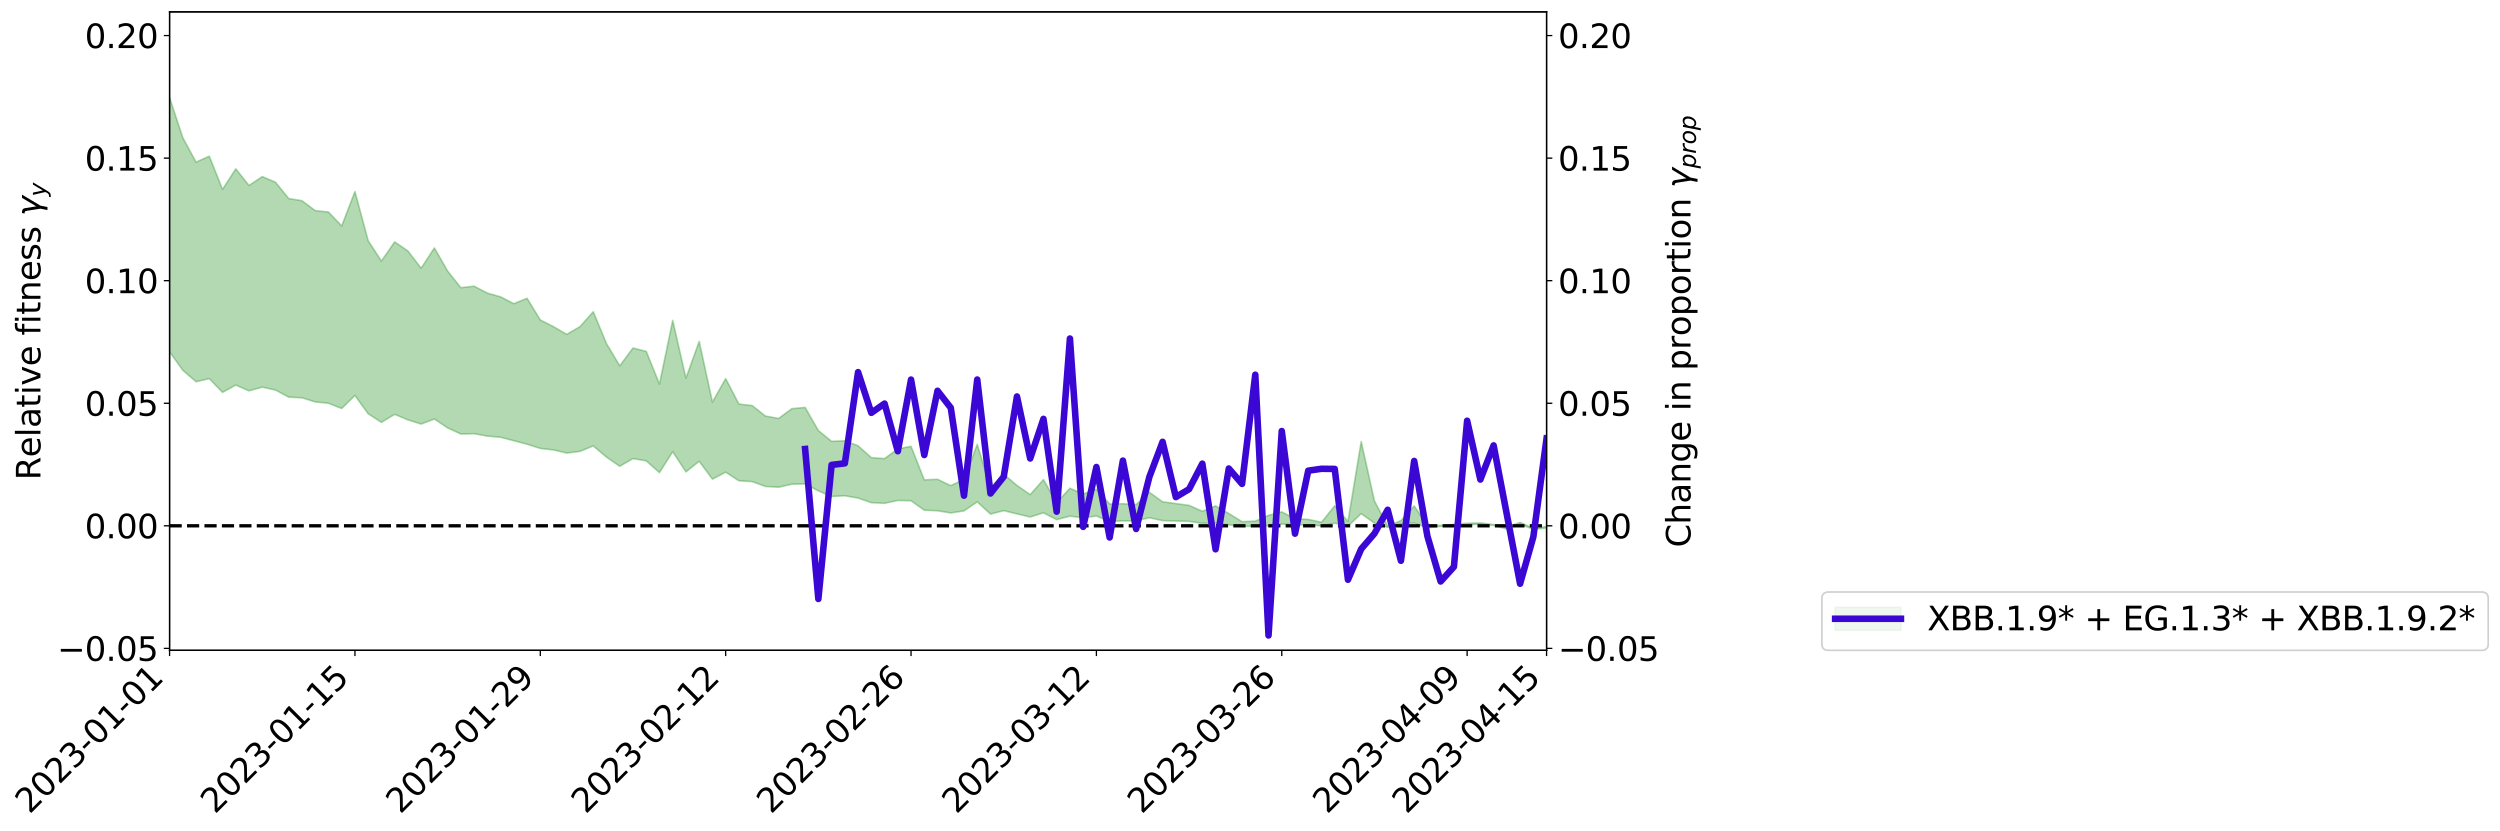 <?xml version="1.0" encoding="utf-8" standalone="no"?>
<!DOCTYPE svg PUBLIC "-//W3C//DTD SVG 1.1//EN"
  "http://www.w3.org/Graphics/SVG/1.1/DTD/svg11.dtd">
<svg xmlns:xlink="http://www.w3.org/1999/xlink" width="1519.609pt" height="505.355pt" viewBox="0 0 1519.609 505.355" xmlns="http://www.w3.org/2000/svg" version="1.1">
 <defs>
  <style type="text/css">*{stroke-linejoin: round; stroke-linecap: butt}</style>
 </defs>
 <g id="figure_1">
  <g id="patch_1">
   <path d="M 0 505.355 
L 1519.609 505.355 
L 1519.609 -0 
L 0 -0 
z
" style="fill: #ffffff"/>
  </g>
  <g id="axes_1">
   <g id="patch_2">
    <path d="M 103.075 395.28 
L 940.075 395.28 
L 940.075 7.2 
L 103.075 7.2 
z
" style="fill: #ffffff"/>
   </g>
   <g id="PolyCollection_1">
    <path d="M -4315.319 319.527 
L -4315.319 319.542 
L -4307.271 319.461 
L -4299.223 319.383 
L -4291.175 319.311 
L -4283.127 319.254 
L -4275.079 319.197 
L -4267.031 319.128 
L -4258.983 319.056 
L -4250.935 319 
L -4242.887 318.942 
L -4234.839 318.884 
L -4226.791 318.818 
L -4218.742 318.751 
L -4210.694 318.67 
L -4202.646 318.601 
L -4194.598 318.518 
L -4186.55 318.43 
L -4178.502 318.341 
L -4170.454 318.25 
L -4162.406 318.159 
L -4154.358 318.058 
L -4146.31 317.959 
L -4138.262 317.858 
L -4130.214 317.746 
L -4122.166 317.638 
L -4114.117 317.527 
L -4106.069 317.415 
L -4098.021 317.289 
L -4089.973 317.154 
L -4081.925 317.045 
L -4073.877 316.91 
L -4065.829 316.771 
L -4057.781 316.629 
L -4049.733 316.48 
L -4041.685 316.315 
L -4033.637 316.162 
L -4025.589 315.992 
L -4017.541 315.809 
L -4009.492 315.625 
L -4001.444 315.426 
L -3993.396 315.208 
L -3985.348 314.977 
L -3977.3 314.727 
L -3969.252 314.467 
L -3961.204 314.182 
L -3953.156 313.899 
L -3945.108 313.587 
L -3937.06 313.283 
L -3929.012 312.935 
L -3920.964 312.57 
L -3912.916 312.213 
L -3904.867 311.826 
L -3896.819 311.408 
L -3888.771 310.99 
L -3880.723 310.559 
L -3872.675 310.1 
L -3864.627 309.632 
L -3856.579 309.154 
L -3848.531 308.654 
L -3840.483 308.145 
L -3832.435 307.639 
L -3824.387 307.117 
L -3816.339 306.595 
L -3808.291 306.075 
L -3800.242 305.534 
L -3792.194 304.979 
L -3784.146 304.427 
L -3776.098 303.876 
L -3768.05 303.33 
L -3760.002 302.768 
L -3751.954 302.216 
L -3743.906 301.657 
L -3735.858 301.149 
L -3727.81 300.571 
L -3719.762 300.046 
L -3711.714 299.515 
L -3703.666 299 
L -3695.617 298.493 
L -3687.569 297.997 
L -3679.521 297.499 
L -3671.473 297.013 
L -3663.425 296.552 
L -3655.377 296.092 
L -3647.329 295.653 
L -3639.281 295.2 
L -3631.233 294.747 
L -3623.185 294.314 
L -3615.137 293.873 
L -3607.089 293.444 
L -3599.041 293.014 
L -3590.992 292.583 
L -3582.944 292.15 
L -3574.896 291.731 
L -3566.848 291.306 
L -3558.8 290.895 
L -3550.752 290.468 
L -3542.704 290.007 
L -3534.656 289.558 
L -3526.608 289.11 
L -3518.56 288.656 
L -3510.512 288.199 
L -3502.464 287.733 
L -3494.416 287.288 
L -3486.367 286.825 
L -3478.319 286.353 
L -3470.271 285.88 
L -3462.223 285.407 
L -3454.175 284.972 
L -3446.127 284.476 
L -3438.079 283.994 
L -3430.031 283.522 
L -3421.983 283.039 
L -3413.935 282.546 
L -3405.887 282.024 
L -3397.839 281.494 
L -3389.791 280.976 
L -3381.742 280.437 
L -3373.694 279.895 
L -3365.646 279.307 
L -3357.598 278.766 
L -3349.55 278.113 
L -3341.502 277.464 
L -3333.454 276.827 
L -3325.406 276.156 
L -3317.358 275.457 
L -3309.31 274.71 
L -3301.262 273.994 
L -3293.214 273.167 
L -3285.166 272.429 
L -3277.117 271.575 
L -3269.069 270.748 
L -3261.021 269.954 
L -3252.973 269.15 
L -3244.925 268.336 
L -3236.877 267.623 
L -3228.829 266.708 
L -3220.781 265.95 
L -3212.733 265.272 
L -3204.685 264.509 
L -3196.637 263.716 
L -3188.589 262.82 
L -3180.541 261.995 
L -3172.492 261.314 
L -3164.444 260.146 
L -3156.396 259.213 
L -3148.348 258.237 
L -3140.3 257.198 
L -3132.252 255.981 
L -3124.204 254.787 
L -3116.156 253.873 
L -3108.108 252.742 
L -3100.06 250.806 
L -3092.012 249.132 
L -3083.964 247.839 
L -3075.916 246.169 
L -3067.867 244.55 
L -3059.819 243.255 
L -3051.771 241.232 
L -3043.723 239.046 
L -3035.675 237.456 
L -3027.627 236.333 
L -3019.579 234.363 
L -3011.531 233.331 
L -3003.483 231.897 
L -2995.435 229.92 
L -2987.387 229.418 
L -2979.339 230.119 
L -2971.291 231.599 
L -2963.242 229.797 
L -2955.194 233.156 
L -2947.146 233.928 
L -2939.098 229.43 
L -2931.05 230.547 
L -2923.002 232.818 
L -2914.954 231.701 
L -2906.906 231.659 
L -2898.858 240.433 
L -2890.81 252.703 
L -2882.762 259.013 
L -2874.714 245.722 
L -2866.666 252.552 
L -2858.617 261.68 
L -2850.569 261.57 
L -2842.521 279.678 
L -2834.473 277.176 
L -2826.425 271.681 
L -2818.377 257.886 
L -2810.329 270.947 
L -2802.281 278.971 
L -2794.233 275.689 
L -2786.185 277.848 
L -2778.137 285.288 
L -2770.089 284.296 
L -2762.041 277.776 
L -2753.992 285.924 
L -2745.944 287.635 
L -2737.896 284.649 
L -2729.848 289.834 
L -2721.8 291.626 
L -2713.752 291.079 
L -2705.704 289.316 
L -2697.656 290.945 
L -2689.608 289.09 
L -2681.56 289.045 
L -2673.512 290.583 
L -2665.464 289.055 
L -2657.416 289.679 
L -2649.367 289.533 
L -2641.319 288.067 
L -2633.271 288.427 
L -2625.223 286.43 
L -2617.175 286.435 
L -2609.127 286.8 
L -2601.079 286.668 
L -2593.031 285.587 
L -2584.983 284.632 
L -2576.935 284.473 
L -2568.887 283.454 
L -2560.839 283.211 
L -2552.791 283.009 
L -2544.742 281.625 
L -2536.694 282.201 
L -2528.646 281.188 
L -2520.598 280.79 
L -2512.55 280.72 
L -2504.502 279.734 
L -2496.454 279.459 
L -2488.406 279.68 
L -2480.358 280 
L -2472.31 278.457 
L -2464.262 278.135 
L -2456.214 277.432 
L -2448.166 279.824 
L -2440.117 279.757 
L -2432.069 280.585 
L -2424.021 277.987 
L -2415.973 276.39 
L -2407.925 276.705 
L -2399.877 278.189 
L -2391.829 278.31 
L -2383.781 275.247 
L -2375.733 277.567 
L -2367.685 276.803 
L -2359.637 276.284 
L -2351.589 274.795 
L -2343.541 275.718 
L -2335.492 274.943 
L -2327.444 275.413 
L -2319.396 274.433 
L -2311.348 273.603 
L -2303.3 272.231 
L -2295.252 271.478 
L -2287.204 270.731 
L -2279.156 269.808 
L -2271.108 269.502 
L -2263.06 268.595 
L -2255.012 267.646 
L -2246.964 265.43 
L -2238.916 263.733 
L -2230.867 262.84 
L -2222.819 260.946 
L -2214.771 260.358 
L -2206.723 258.653 
L -2198.675 256.269 
L -2190.627 254.24 
L -2182.579 252.534 
L -2174.531 250.045 
L -2166.483 248.254 
L -2158.435 245.987 
L -2150.387 243.808 
L -2142.339 241.393 
L -2134.291 239.14 
L -2126.242 236.515 
L -2118.194 234.251 
L -2110.146 231.757 
L -2102.098 228.746 
L -2094.05 225.875 
L -2086.002 223.692 
L -2077.954 221.224 
L -2069.906 218.253 
L -2061.858 215.829 
L -2053.81 212.943 
L -2045.762 209.11 
L -2037.714 207.059 
L -2029.666 204.318 
L -2021.617 201.8 
L -2013.569 198.921 
L -2005.521 195.436 
L -1997.473 192.638 
L -1989.425 189.436 
L -1981.377 185.566 
L -1973.329 183.062 
L -1965.281 179.305 
L -1957.233 176.351 
L -1949.185 172.459 
L -1941.137 167.972 
L -1933.089 164.448 
L -1925.041 161.384 
L -1916.992 156.928 
L -1908.944 153.439 
L -1900.896 149.383 
L -1892.848 146.034 
L -1884.8 141.707 
L -1876.752 137.779 
L -1868.704 137.009 
L -1860.656 130.376 
L -1852.608 128.915 
L -1844.56 124.493 
L -1836.512 121.746 
L -1828.464 117.852 
L -1820.416 114.279 
L -1812.367 110.867 
L -1804.319 107.094 
L -1796.271 104.263 
L -1788.223 100.932 
L -1780.175 101.916 
L -1772.127 93.571 
L -1764.079 91.131 
L -1756.031 95.939 
L -1747.983 86.858 
L -1739.935 87.388 
L -1731.887 85.954 
L -1723.839 80.303 
L -1715.791 80.424 
L -1707.742 84.263 
L -1699.694 80.338 
L -1691.646 79.328 
L -1683.598 81.536 
L -1675.55 81.676 
L -1667.502 82.823 
L -1659.454 86.611 
L -1651.406 90.613 
L -1643.358 101.322 
L -1635.31 99.065 
L -1627.262 105.009 
L -1619.214 109.184 
L -1611.166 112.31 
L -1603.117 117.689 
L -1595.069 122.19 
L -1587.021 114.3 
L -1578.973 122.419 
L -1570.925 134.256 
L -1562.877 140.275 
L -1554.829 143.454 
L -1546.781 159.269 
L -1538.733 161.655 
L -1530.685 166.312 
L -1522.637 165.236 
L -1514.589 178.886 
L -1506.541 174.683 
L -1498.492 172.635 
L -1490.444 184.682 
L -1482.396 192.471 
L -1474.348 191.43 
L -1466.3 197.285 
L -1458.252 199.309 
L -1450.204 199.394 
L -1442.156 199.07 
L -1434.108 201.589 
L -1426.06 203.482 
L -1418.012 211.942 
L -1409.964 207.076 
L -1401.916 214.77 
L -1393.867 213.027 
L -1385.819 212.579 
L -1377.771 215.302 
L -1369.723 217.763 
L -1361.675 214.508 
L -1353.627 216.696 
L -1345.579 216.252 
L -1337.531 220.328 
L -1329.483 218.686 
L -1321.435 217.45 
L -1313.387 218.755 
L -1305.339 219.687 
L -1297.291 218.803 
L -1289.242 216.564 
L -1281.194 217.759 
L -1273.146 213.954 
L -1265.098 214.655 
L -1257.05 218.544 
L -1249.002 217.461 
L -1240.954 214.667 
L -1232.906 213.411 
L -1224.858 213.214 
L -1216.81 209.55 
L -1208.762 210.354 
L -1200.714 210.036 
L -1192.666 208.737 
L -1184.617 207.667 
L -1176.569 205.513 
L -1168.521 206.227 
L -1160.473 204.859 
L -1152.425 203.901 
L -1144.377 202.904 
L -1136.329 201.955 
L -1128.281 200.736 
L -1120.233 197.857 
L -1112.185 196.744 
L -1104.137 194.993 
L -1096.089 191.467 
L -1088.041 193.539 
L -1079.992 189.512 
L -1071.944 190.136 
L -1063.896 189.566 
L -1055.848 189.394 
L -1047.8 187.056 
L -1039.752 186.775 
L -1031.704 186.617 
L -1023.656 182.569 
L -1015.608 183.676 
L -1007.56 182.78 
L -999.512 183.256 
L -991.464 180.833 
L -983.416 181.542 
L -975.367 180.737 
L -967.319 177.82 
L -959.271 176.972 
L -951.223 176.17 
L -943.175 175.459 
L -935.127 174.236 
L -927.079 174.018 
L -919.031 173.087 
L -910.983 172.216 
L -902.935 172.072 
L -894.887 169.999 
L -886.839 171.663 
L -878.791 171.678 
L -870.742 170.203 
L -862.694 168.858 
L -854.646 166.695 
L -846.598 168.694 
L -838.55 168.683 
L -830.502 167.752 
L -822.454 166.382 
L -814.406 165.413 
L -806.358 164.528 
L -798.31 164.669 
L -790.262 164.076 
L -782.214 164.324 
L -774.166 162.912 
L -766.117 161.383 
L -758.069 163.729 
L -750.021 162.166 
L -741.973 161.943 
L -733.925 163.702 
L -725.877 159.708 
L -717.829 160.521 
L -709.781 161.708 
L -701.733 159.625 
L -693.685 162.157 
L -685.637 160.359 
L -677.589 158.353 
L -669.541 160.952 
L -661.492 161.822 
L -653.444 160.082 
L -645.396 160.741 
L -637.348 159.967 
L -629.3 164.687 
L -621.252 163.944 
L -613.204 164.351 
L -605.156 161.117 
L -597.108 159.463 
L -589.06 162.351 
L -581.012 165.545 
L -572.964 163.361 
L -564.916 161.735 
L -556.867 159.278 
L -548.819 159.355 
L -540.771 160.933 
L -532.723 158.655 
L -524.675 157.525 
L -516.627 160.73 
L -508.579 158.373 
L -500.531 161.566 
L -492.483 161.847 
L -484.435 156.539 
L -476.387 156.94 
L -468.339 156.658 
L -460.291 157.81 
L -452.242 160.582 
L -444.194 165.666 
L -436.146 167.099 
L -428.098 167.108 
L -420.05 171.176 
L -412.002 179.446 
L -403.954 171.083 
L -395.906 168.236 
L -387.858 171.497 
L -379.81 174.863 
L -371.762 175.882 
L -363.714 174.609 
L -355.666 180.926 
L -347.617 185.17 
L -339.569 178.927 
L -331.521 185.019 
L -323.473 181.908 
L -315.425 182.345 
L -307.377 187.779 
L -299.329 187.568 
L -291.281 192.107 
L -283.233 191.802 
L -275.185 187.083 
L -267.137 182.446 
L -259.089 182.847 
L -251.041 186.624 
L -242.992 185.692 
L -234.944 190.364 
L -226.896 186.762 
L -218.848 189.615 
L -210.8 189.717 
L -202.752 192.838 
L -194.704 187.751 
L -186.656 192.734 
L -178.608 194.673 
L -170.56 196.995 
L -162.512 199.494 
L -154.464 199.286 
L -146.416 198.152 
L -138.367 201.184 
L -130.319 203.381 
L -122.271 202.422 
L -114.223 200.449 
L -106.175 203.165 
L -98.127 205.066 
L -90.079 200.972 
L -82.031 200.389 
L -73.983 207.943 
L -65.935 209.782 
L -57.887 202.822 
L -49.839 205.633 
L -41.791 206.216 
L -33.742 206.943 
L -25.694 210.605 
L -17.646 208.904 
L -9.598 207.233 
L -1.55 209.591 
L 6.498 210.1 
L 14.546 206.432 
L 22.594 207.756 
L 30.642 207.171 
L 38.69 214.625 
L 46.738 219.594 
L 54.786 219.577 
L 62.834 213.367 
L 70.883 212.427 
L 78.931 213.613 
L 86.979 213.328 
L 95.027 219.816 
L 103.075 213.798 
L 111.123 225.078 
L 119.171 232.043 
L 127.219 230.141 
L 135.267 238.517 
L 143.315 234.053 
L 151.363 237.583 
L 159.411 235.34 
L 167.459 237.09 
L 175.508 241.394 
L 183.556 241.817 
L 191.604 244.296 
L 199.652 245.144 
L 207.7 248.292 
L 215.748 240.405 
L 223.796 251.51 
L 231.844 256.727 
L 239.892 251.858 
L 247.94 255.225 
L 255.988 257.753 
L 264.036 254.705 
L 272.084 260.098 
L 280.133 263.818 
L 288.181 263.629 
L 296.229 265.085 
L 304.277 265.786 
L 312.325 267.886 
L 320.373 270.01 
L 328.421 272.562 
L 336.469 273.504 
L 344.517 275.395 
L 352.565 274.372 
L 360.613 271.048 
L 368.661 277.867 
L 376.709 283.433 
L 384.758 278.751 
L 392.806 280.131 
L 400.854 287.288 
L 408.902 274.558 
L 416.95 286.844 
L 424.998 280.394 
L 433.046 291.249 
L 441.094 287.018 
L 449.142 292.249 
L 457.19 292.732 
L 465.238 295.695 
L 473.286 296.159 
L 481.334 294.304 
L 489.383 294.164 
L 497.431 298.366 
L 505.479 301.787 
L 513.527 301.358 
L 521.575 302.74 
L 529.623 305.56 
L 537.671 305.93 
L 545.719 304.217 
L 553.767 304.375 
L 561.815 310.119 
L 569.863 310.472 
L 577.911 311.787 
L 585.959 310.549 
L 594.008 305.045 
L 602.056 312.494 
L 610.104 310.405 
L 618.152 312.362 
L 626.2 314.265 
L 634.248 311.718 
L 642.296 315.856 
L 650.344 313.738 
L 658.392 314.754 
L 666.44 313.653 
L 674.488 317.014 
L 682.536 316.599 
L 690.584 316.57 
L 698.633 314.709 
L 706.681 316.455 
L 714.729 316.713 
L 722.777 316.903 
L 730.825 318.099 
L 738.873 318.013 
L 746.921 319.036 
L 754.969 319.997 
L 763.017 319.857 
L 771.065 319.634 
L 779.113 318.52 
L 787.161 319.013 
L 795.209 319.075 
L 803.258 319.641 
L 811.306 318.005 
L 819.354 319.851 
L 827.402 312.233 
L 835.45 317.969 
L 843.498 320.525 
L 851.546 318.374 
L 859.594 317.939 
L 867.642 320.852 
L 875.69 319.914 
L 883.738 320.066 
L 891.786 319.01 
L 899.834 318.585 
L 907.883 319.386 
L 915.931 321.557 
L 923.979 318.657 
L 932.027 321.71 
L 940.075 321.008 
L 940.075 320.067 
L 940.075 320.067 
L 932.027 321.163 
L 923.979 317.525 
L 915.931 320.499 
L 907.883 318.869 
L 899.834 317.85 
L 891.786 318.095 
L 883.738 318.744 
L 875.69 319.352 
L 867.642 319.356 
L 859.594 307.573 
L 851.546 316.47 
L 843.498 319.771 
L 835.45 304.496 
L 827.402 268.371 
L 819.354 316.943 
L 811.306 307.47 
L 803.258 317.454 
L 795.209 315.708 
L 787.161 315.327 
L 779.113 311.13 
L 771.065 313.248 
L 763.017 316.76 
L 754.969 317.071 
L 746.921 312.136 
L 738.873 307.542 
L 730.825 310.757 
L 722.777 307.191 
L 714.729 306.092 
L 706.681 305.036 
L 698.633 299.219 
L 690.584 306.753 
L 682.536 306.176 
L 674.488 306.34 
L 666.44 297.37 
L 658.392 300.299 
L 650.344 296.78 
L 642.296 305.601 
L 634.248 291.526 
L 626.2 300.672 
L 618.152 295.065 
L 610.104 288.215 
L 602.056 296.347 
L 594.008 270.154 
L 585.959 291.371 
L 577.911 295.192 
L 569.863 291.336 
L 561.815 291.684 
L 553.767 271.293 
L 545.719 272.874 
L 537.671 278.77 
L 529.623 278.162 
L 521.575 270.973 
L 513.527 267.916 
L 505.479 268.271 
L 497.431 261.688 
L 489.383 247.647 
L 481.334 248.411 
L 473.286 254.342 
L 465.238 252.883 
L 457.19 246.503 
L 449.142 245.614 
L 441.094 230.121 
L 433.046 244.413 
L 424.998 207.514 
L 416.95 229.859 
L 408.902 194.759 
L 400.854 233.441 
L 392.806 213.569 
L 384.758 211.546 
L 376.709 222.368 
L 368.661 208.883 
L 360.613 189.48 
L 352.565 198.527 
L 344.517 203.238 
L 336.469 198.581 
L 328.421 194.486 
L 320.373 181.31 
L 312.325 184.587 
L 304.277 180.428 
L 296.229 178.143 
L 288.181 173.952 
L 280.133 174.875 
L 272.084 164.734 
L 264.036 150.705 
L 255.988 163.038 
L 247.94 152.541 
L 239.892 147.022 
L 231.844 158.702 
L 223.796 146.318 
L 215.748 116.427 
L 207.7 137.364 
L 199.652 128.867 
L 191.604 128.025 
L 183.556 121.992 
L 175.508 120.694 
L 167.459 110.775 
L 159.411 107.346 
L 151.363 112.746 
L 143.315 102.631 
L 135.267 115.128 
L 127.219 94.946 
L 119.171 98.564 
L 111.123 83.69 
L 103.075 59.305 
L 95.027 72.795 
L 86.979 57.461 
L 78.931 59.206 
L 70.883 57.361 
L 62.834 59.984 
L 54.786 73.052 
L 46.738 74.993 
L 38.69 64.668 
L 30.642 46.354 
L 22.594 48.076 
L 14.546 47.483 
L 6.498 56.116 
L -1.55 54.61 
L -9.598 49.742 
L -17.646 54.763 
L -25.694 56.858 
L -33.742 49.884 
L -41.791 50.153 
L -49.839 48.731 
L -57.887 44.038 
L -65.935 59.969 
L -73.983 53.864 
L -82.031 41.402 
L -90.079 44.574 
L -98.127 51.656 
L -106.175 48.205 
L -114.223 44.149 
L -122.271 50.432 
L -130.319 54.714 
L -138.367 47.41 
L -146.416 43.943 
L -154.464 47.347 
L -162.512 43.669 
L -170.56 43.922 
L -178.608 39.528 
L -186.656 37.794 
L -194.704 29.83 
L -202.752 38.569 
L -210.8 34.471 
L -218.848 35.679 
L -226.896 33.532 
L -234.944 38.145 
L -242.992 31.043 
L -251.041 34.932 
L -259.089 29.077 
L -267.137 29.678 
L -275.185 45.623 
L -283.233 50.215 
L -291.281 53.637 
L -299.329 50.049 
L -307.377 49.398 
L -315.425 42.992 
L -323.473 44.082 
L -331.521 46.35 
L -339.569 39.601 
L -347.617 46.584 
L -355.666 43.726 
L -363.714 34.8 
L -371.762 38.27 
L -379.81 37.154 
L -387.858 33.17 
L -395.906 30.866 
L -403.954 35.046 
L -412.002 48.362 
L -420.05 38.71 
L -428.098 33.158 
L -436.146 33.624 
L -444.194 32.244 
L -452.242 27.623 
L -460.291 25.397 
L -468.339 22.177 
L -476.387 26.336 
L -484.435 27.352 
L -492.483 33.953 
L -500.531 34.881 
L -508.579 32.407 
L -516.627 36.778 
L -524.675 33.442 
L -532.723 36.991 
L -540.771 39.888 
L -548.819 40.591 
L -556.867 40.436 
L -564.916 45.157 
L -572.964 47.763 
L -581.012 50.353 
L -589.06 48.833 
L -597.108 46.674 
L -605.156 49.2 
L -613.204 52.153 
L -621.252 52.903 
L -629.3 55.869 
L -637.348 51.062 
L -645.396 53.043 
L -653.444 52.649 
L -661.492 54.174 
L -669.541 53.212 
L -677.589 51.755 
L -685.637 55.652 
L -693.685 57.366 
L -701.733 54.687 
L -709.781 57.712 
L -717.829 55.454 
L -725.877 56.866 
L -733.925 61.361 
L -741.973 59.797 
L -750.021 60.906 
L -758.069 62.684 
L -766.117 60.443 
L -774.166 61.959 
L -782.214 64.247 
L -790.262 64.149 
L -798.31 65.395 
L -806.358 65.548 
L -814.406 66.583 
L -822.454 67.926 
L -830.502 69.473 
L -838.55 70.223 
L -846.598 70.863 
L -854.646 66.667 
L -862.694 71.117 
L -870.742 72.535 
L -878.791 73.977 
L -886.839 73.14 
L -894.887 72.437 
L -902.935 74.729 
L -910.983 74.939 
L -919.031 76.258 
L -927.079 76.847 
L -935.127 77.174 
L -943.175 77.64 
L -951.223 78.883 
L -959.271 80.079 
L -967.319 81.524 
L -975.367 85.003 
L -983.416 85.887 
L -991.464 84.932 
L -999.512 87.867 
L -1007.56 86.97 
L -1015.608 88.364 
L -1023.656 86.195 
L -1031.704 92.28 
L -1039.752 92.227 
L -1047.8 93.042 
L -1055.848 95.86 
L -1063.896 96.294 
L -1071.944 97.357 
L -1079.992 96.422 
L -1088.041 101.443 
L -1096.089 100.064 
L -1104.137 104.696 
L -1112.185 107.529 
L -1120.233 109.523 
L -1128.281 113.672 
L -1136.329 116.228 
L -1144.377 117.366 
L -1152.425 119.631 
L -1160.473 121.043 
L -1168.521 123.6 
L -1176.569 123.328 
L -1184.617 127.13 
L -1192.666 129.767 
L -1200.714 131.852 
L -1208.762 133.217 
L -1216.81 133.773 
L -1224.858 138.533 
L -1232.906 139.99 
L -1240.954 143.088 
L -1249.002 146.746 
L -1257.05 148.664 
L -1265.098 146.285 
L -1273.146 147.419 
L -1281.194 152.07 
L -1289.242 152.702 
L -1297.291 155.643 
L -1305.339 157.49 
L -1313.387 158.063 
L -1321.435 159.102 
L -1329.483 160.843 
L -1337.531 163.294 
L -1345.579 160.566 
L -1353.627 162.498 
L -1361.675 162.064 
L -1369.723 165.608 
L -1377.771 165.777 
L -1385.819 164.132 
L -1393.867 165.866 
L -1401.916 168.145 
L -1409.964 163.055 
L -1418.012 168.478 
L -1426.06 162.676 
L -1434.108 162.567 
L -1442.156 161.85 
L -1450.204 163.744 
L -1458.252 164.629 
L -1466.3 163.799 
L -1474.348 160.218 
L -1482.396 163.043 
L -1490.444 156.132 
L -1498.492 147.704 
L -1506.541 150.242 
L -1514.589 154.252 
L -1522.637 144.01 
L -1530.685 144.978 
L -1538.733 142.309 
L -1546.781 140.673 
L -1554.829 128.469 
L -1562.877 127.067 
L -1570.925 122.002 
L -1578.973 111.424 
L -1587.021 103.361 
L -1595.069 112.498 
L -1603.117 107.273 
L -1611.166 100.43 
L -1619.214 96.79 
L -1627.262 91.48 
L -1635.31 83.752 
L -1643.358 86.434 
L -1651.406 73.2 
L -1659.454 67.019 
L -1667.502 62.997 
L -1675.55 61.381 
L -1683.598 61.394 
L -1691.646 59.306 
L -1699.694 61.348 
L -1707.742 65.381 
L -1715.791 60.259 
L -1723.839 60.377 
L -1731.887 67.341 
L -1739.935 68.849 
L -1747.983 67.687 
L -1756.031 79.27 
L -1764.079 72.365 
L -1772.127 75.762 
L -1780.175 85.513 
L -1788.223 84.199 
L -1796.271 88.297 
L -1804.319 91.482 
L -1812.367 96.064 
L -1820.416 99.96 
L -1828.464 104.099 
L -1836.512 108.656 
L -1844.56 111.734 
L -1852.608 117.021 
L -1860.656 118.726 
L -1868.704 126.331 
L -1876.752 127.185 
L -1884.8 131.669 
L -1892.848 136.674 
L -1900.896 140.408 
L -1908.944 145.09 
L -1916.992 148.951 
L -1925.041 153.993 
L -1933.089 157.418 
L -1941.137 161.513 
L -1949.185 166.474 
L -1957.233 170.775 
L -1965.281 174.123 
L -1973.329 178.339 
L -1981.377 181.154 
L -1989.425 185.474 
L -1997.473 188.65 
L -2005.521 191.297 
L -2013.569 194.6 
L -2021.617 197.284 
L -2029.666 199.607 
L -2037.714 202.196 
L -2045.762 204.089 
L -2053.81 207.728 
L -2061.858 210.385 
L -2069.906 212.789 
L -2077.954 215.569 
L -2086.002 217.498 
L -2094.05 219.993 
L -2102.098 222.624 
L -2110.146 225.46 
L -2118.194 227.748 
L -2126.242 230.027 
L -2134.291 232.292 
L -2142.339 234.689 
L -2150.387 237.035 
L -2158.435 239.061 
L -2166.483 241.207 
L -2174.531 242.9 
L -2182.579 245.274 
L -2190.627 246.967 
L -2198.675 248.88 
L -2206.723 251.223 
L -2214.771 252.803 
L -2222.819 253.228 
L -2230.867 255.134 
L -2238.916 256.065 
L -2246.964 257.776 
L -2255.012 259.924 
L -2263.06 260.956 
L -2271.108 261.897 
L -2279.156 262.018 
L -2287.204 262.962 
L -2295.252 263.588 
L -2303.3 264.208 
L -2311.348 265.573 
L -2319.396 266.388 
L -2327.444 267.467 
L -2335.492 266.716 
L -2343.541 267.342 
L -2351.589 266.257 
L -2359.637 267.89 
L -2367.685 268.139 
L -2375.733 269.284 
L -2383.781 266.625 
L -2391.829 269.835 
L -2399.877 269.587 
L -2407.925 267.778 
L -2415.973 267.311 
L -2424.021 268.923 
L -2432.069 271.847 
L -2440.117 270.747 
L -2448.166 270.687 
L -2456.214 267.777 
L -2464.262 267.959 
L -2472.31 268.615 
L -2480.358 270.306 
L -2488.406 269.782 
L -2496.454 269.35 
L -2504.502 269.526 
L -2512.55 270.548 
L -2520.598 270.313 
L -2528.646 270.794 
L -2536.694 271.899 
L -2544.742 271.043 
L -2552.791 272.547 
L -2560.839 272.698 
L -2568.887 272.893 
L -2576.935 273.97 
L -2584.983 274.025 
L -2593.031 275.172 
L -2601.079 276.415 
L -2609.127 276.529 
L -2617.175 276.132 
L -2625.223 275.867 
L -2633.271 278.314 
L -2641.319 277.911 
L -2649.367 279.658 
L -2657.416 279.799 
L -2665.464 279.326 
L -2673.512 280.753 
L -2681.56 279.306 
L -2689.608 279.54 
L -2697.656 281.506 
L -2705.704 280.097 
L -2713.752 282.065 
L -2721.8 282.578 
L -2729.848 281.059 
L -2737.896 276.042 
L -2745.944 279.155 
L -2753.992 277.461 
L -2762.041 270.077 
L -2770.089 276.22 
L -2778.137 277.399 
L -2786.185 270.632 
L -2794.233 268.566 
L -2802.281 272.04 
L -2810.329 264.422 
L -2818.377 250.888 
L -2826.425 265.465 
L -2834.473 270.825 
L -2842.521 273.467 
L -2850.569 255.477 
L -2858.617 255.738 
L -2866.666 246.385 
L -2874.714 239.326 
L -2882.762 253.469 
L -2890.81 247.041 
L -2898.858 234.401 
L -2906.906 225.403 
L -2914.954 225.68 
L -2923.002 227.082 
L -2931.05 224.933 
L -2939.098 223.969 
L -2947.146 228.878 
L -2955.194 228.228 
L -2963.242 224.93 
L -2971.291 226.989 
L -2979.339 225.655 
L -2987.387 225.123 
L -2995.435 225.52 
L -3003.483 227.472 
L -3011.531 228.78 
L -3019.579 229.67 
L -3027.627 231.554 
L -3035.675 232.524 
L -3043.723 234.02 
L -3051.771 236.21 
L -3059.819 238.141 
L -3067.867 239.355 
L -3075.916 240.881 
L -3083.964 242.519 
L -3092.012 243.664 
L -3100.06 245.339 
L -3108.108 247.314 
L -3116.156 248.41 
L -3124.204 249.223 
L -3132.252 250.428 
L -3140.3 251.609 
L -3148.348 252.67 
L -3156.396 253.642 
L -3164.444 254.552 
L -3172.492 255.836 
L -3180.541 256.416 
L -3188.589 257.286 
L -3196.637 258.201 
L -3204.685 259.026 
L -3212.733 259.812 
L -3220.781 260.464 
L -3228.829 261.182 
L -3236.877 262.183 
L -3244.925 262.836 
L -3252.973 263.666 
L -3261.021 264.456 
L -3269.069 265.274 
L -3277.117 266.113 
L -3285.166 266.994 
L -3293.214 267.733 
L -3301.262 268.598 
L -3309.31 269.339 
L -3317.358 270.112 
L -3325.406 270.817 
L -3333.454 271.52 
L -3341.502 272.192 
L -3349.55 272.887 
L -3357.598 273.63 
L -3365.646 274.18 
L -3373.694 274.875 
L -3381.742 275.471 
L -3389.791 276.074 
L -3397.839 276.641 
L -3405.887 277.277 
L -3413.935 277.881 
L -3421.983 278.456 
L -3430.031 279.035 
L -3438.079 279.598 
L -3446.127 280.185 
L -3454.175 280.824 
L -3462.223 281.308 
L -3470.271 281.892 
L -3478.319 282.481 
L -3486.367 283.071 
L -3494.416 283.644 
L -3502.464 284.18 
L -3510.512 284.77 
L -3518.56 285.346 
L -3526.608 285.922 
L -3534.656 286.491 
L -3542.704 287.07 
L -3550.752 287.662 
L -3558.8 288.214 
L -3566.848 288.746 
L -3574.896 289.297 
L -3582.944 289.837 
L -3590.992 290.382 
L -3599.041 290.925 
L -3607.089 291.468 
L -3615.137 292.005 
L -3623.185 292.541 
L -3631.233 293.061 
L -3639.281 293.615 
L -3647.329 294.152 
L -3655.377 294.655 
L -3663.425 295.185 
L -3671.473 295.71 
L -3679.521 296.253 
L -3687.569 296.805 
L -3695.617 297.348 
L -3703.666 297.902 
L -3711.714 298.461 
L -3719.762 299.039 
L -3727.81 299.604 
L -3735.858 300.23 
L -3743.906 300.772 
L -3751.954 301.371 
L -3760.002 301.959 
L -3768.05 302.549 
L -3776.098 303.102 
L -3784.146 303.666 
L -3792.194 304.237 
L -3800.242 304.814 
L -3808.291 305.375 
L -3816.339 305.915 
L -3824.387 306.458 
L -3832.435 307.006 
L -3840.483 307.537 
L -3848.531 308.077 
L -3856.579 308.607 
L -3864.627 309.11 
L -3872.675 309.607 
L -3880.723 310.093 
L -3888.771 310.548 
L -3896.819 310.987 
L -3904.867 311.436 
L -3912.916 311.842 
L -3920.964 312.216 
L -3929.012 312.605 
L -3937.06 312.973 
L -3945.108 313.29 
L -3953.156 313.617 
L -3961.204 313.911 
L -3969.252 314.212 
L -3977.3 314.482 
L -3985.348 314.742 
L -3993.396 314.982 
L -4001.444 315.207 
L -4009.492 315.409 
L -4017.541 315.595 
L -4025.589 315.785 
L -4033.637 315.959 
L -4041.685 316.112 
L -4049.733 316.286 
L -4057.781 316.436 
L -4065.829 316.582 
L -4073.877 316.724 
L -4081.925 316.863 
L -4089.973 316.971 
L -4098.021 317.113 
L -4106.069 317.248 
L -4114.117 317.362 
L -4122.166 317.477 
L -4130.214 317.59 
L -4138.262 317.708 
L -4146.31 317.813 
L -4154.358 317.917 
L -4162.406 318.024 
L -4170.454 318.12 
L -4178.502 318.217 
L -4186.55 318.312 
L -4194.598 318.41 
L -4202.646 318.501 
L -4210.694 318.573 
L -4218.742 318.666 
L -4226.791 318.741 
L -4234.839 318.815 
L -4242.887 318.88 
L -4250.935 318.946 
L -4258.983 319.01 
L -4267.031 319.098 
L -4275.079 319.178 
L -4283.127 319.242 
L -4291.175 319.303 
L -4299.223 319.372 
L -4307.271 319.446 
L -4315.319 319.527 
z
" clip-path="url(#pf23e9c034a)" style="fill: #008000; fill-opacity: 0.3; stroke: #008000; stroke-opacity: 0.3"/>
   </g>
   <g id="matplotlib.axis_1">
    <g id="xtick_1">
     <g id="line2d_1">
      <defs>
       <path id="m5f02bbc5a2" d="M 0 0 
L 0 3.5 
" style="stroke: #000000; stroke-width: 0.8"/>
      </defs>
      <g>
       <use xlink:href="#m5f02bbc5a2" x="103.075" y="395.28" style="stroke: #000000; stroke-width: 0.8"/>
      </g>
     </g>
     <g id="text_1">
      <!-- 2023-01-01 -->
      <g transform="translate(17.946 495.214) rotate(-45) scale(0.2 -0.2)">
       <defs>
        <path id="DejaVuSans-32" d="M 1228 531 
L 3431 531 
L 3431 0 
L 469 0 
L 469 531 
Q 828 903 1448 1529 
Q 2069 2156 2228 2338 
Q 2531 2678 2651 2914 
Q 2772 3150 2772 3378 
Q 2772 3750 2511 3984 
Q 2250 4219 1831 4219 
Q 1534 4219 1204 4116 
Q 875 4013 500 3803 
L 500 4441 
Q 881 4594 1212 4672 
Q 1544 4750 1819 4750 
Q 2544 4750 2975 4387 
Q 3406 4025 3406 3419 
Q 3406 3131 3298 2873 
Q 3191 2616 2906 2266 
Q 2828 2175 2409 1742 
Q 1991 1309 1228 531 
z
" transform="scale(0.016)"/>
        <path id="DejaVuSans-30" d="M 2034 4250 
Q 1547 4250 1301 3770 
Q 1056 3291 1056 2328 
Q 1056 1369 1301 889 
Q 1547 409 2034 409 
Q 2525 409 2770 889 
Q 3016 1369 3016 2328 
Q 3016 3291 2770 3770 
Q 2525 4250 2034 4250 
z
M 2034 4750 
Q 2819 4750 3233 4129 
Q 3647 3509 3647 2328 
Q 3647 1150 3233 529 
Q 2819 -91 2034 -91 
Q 1250 -91 836 529 
Q 422 1150 422 2328 
Q 422 3509 836 4129 
Q 1250 4750 2034 4750 
z
" transform="scale(0.016)"/>
        <path id="DejaVuSans-33" d="M 2597 2516 
Q 3050 2419 3304 2112 
Q 3559 1806 3559 1356 
Q 3559 666 3084 287 
Q 2609 -91 1734 -91 
Q 1441 -91 1130 -33 
Q 819 25 488 141 
L 488 750 
Q 750 597 1062 519 
Q 1375 441 1716 441 
Q 2309 441 2620 675 
Q 2931 909 2931 1356 
Q 2931 1769 2642 2001 
Q 2353 2234 1838 2234 
L 1294 2234 
L 1294 2753 
L 1863 2753 
Q 2328 2753 2575 2939 
Q 2822 3125 2822 3475 
Q 2822 3834 2567 4026 
Q 2313 4219 1838 4219 
Q 1578 4219 1281 4162 
Q 984 4106 628 3988 
L 628 4550 
Q 988 4650 1302 4700 
Q 1616 4750 1894 4750 
Q 2613 4750 3031 4423 
Q 3450 4097 3450 3541 
Q 3450 3153 3228 2886 
Q 3006 2619 2597 2516 
z
" transform="scale(0.016)"/>
        <path id="DejaVuSans-2d" d="M 313 2009 
L 1997 2009 
L 1997 1497 
L 313 1497 
L 313 2009 
z
" transform="scale(0.016)"/>
        <path id="DejaVuSans-31" d="M 794 531 
L 1825 531 
L 1825 4091 
L 703 3866 
L 703 4441 
L 1819 4666 
L 2450 4666 
L 2450 531 
L 3481 531 
L 3481 0 
L 794 0 
L 794 531 
z
" transform="scale(0.016)"/>
       </defs>
       <use xlink:href="#DejaVuSans-32"/>
       <use xlink:href="#DejaVuSans-30" x="63.623"/>
       <use xlink:href="#DejaVuSans-32" x="127.246"/>
       <use xlink:href="#DejaVuSans-33" x="190.869"/>
       <use xlink:href="#DejaVuSans-2d" x="254.492"/>
       <use xlink:href="#DejaVuSans-30" x="290.576"/>
       <use xlink:href="#DejaVuSans-31" x="354.199"/>
       <use xlink:href="#DejaVuSans-2d" x="417.822"/>
       <use xlink:href="#DejaVuSans-30" x="453.906"/>
       <use xlink:href="#DejaVuSans-31" x="517.529"/>
      </g>
     </g>
    </g>
    <g id="xtick_2">
     <g id="line2d_2">
      <g>
       <use xlink:href="#m5f02bbc5a2" x="215.748" y="395.28" style="stroke: #000000; stroke-width: 0.8"/>
      </g>
     </g>
     <g id="text_2">
      <!-- 2023-01-15 -->
      <g transform="translate(130.619 495.214) rotate(-45) scale(0.2 -0.2)">
       <defs>
        <path id="DejaVuSans-35" d="M 691 4666 
L 3169 4666 
L 3169 4134 
L 1269 4134 
L 1269 2991 
Q 1406 3038 1543 3061 
Q 1681 3084 1819 3084 
Q 2600 3084 3056 2656 
Q 3513 2228 3513 1497 
Q 3513 744 3044 326 
Q 2575 -91 1722 -91 
Q 1428 -91 1123 -41 
Q 819 9 494 109 
L 494 744 
Q 775 591 1075 516 
Q 1375 441 1709 441 
Q 2250 441 2565 725 
Q 2881 1009 2881 1497 
Q 2881 1984 2565 2268 
Q 2250 2553 1709 2553 
Q 1456 2553 1204 2497 
Q 953 2441 691 2322 
L 691 4666 
z
" transform="scale(0.016)"/>
       </defs>
       <use xlink:href="#DejaVuSans-32"/>
       <use xlink:href="#DejaVuSans-30" x="63.623"/>
       <use xlink:href="#DejaVuSans-32" x="127.246"/>
       <use xlink:href="#DejaVuSans-33" x="190.869"/>
       <use xlink:href="#DejaVuSans-2d" x="254.492"/>
       <use xlink:href="#DejaVuSans-30" x="290.576"/>
       <use xlink:href="#DejaVuSans-31" x="354.199"/>
       <use xlink:href="#DejaVuSans-2d" x="417.822"/>
       <use xlink:href="#DejaVuSans-31" x="453.906"/>
       <use xlink:href="#DejaVuSans-35" x="517.529"/>
      </g>
     </g>
    </g>
    <g id="xtick_3">
     <g id="line2d_3">
      <g>
       <use xlink:href="#m5f02bbc5a2" x="328.421" y="395.28" style="stroke: #000000; stroke-width: 0.8"/>
      </g>
     </g>
     <g id="text_3">
      <!-- 2023-01-29 -->
      <g transform="translate(243.292 495.214) rotate(-45) scale(0.2 -0.2)">
       <defs>
        <path id="DejaVuSans-39" d="M 703 97 
L 703 672 
Q 941 559 1184 500 
Q 1428 441 1663 441 
Q 2288 441 2617 861 
Q 2947 1281 2994 2138 
Q 2813 1869 2534 1725 
Q 2256 1581 1919 1581 
Q 1219 1581 811 2004 
Q 403 2428 403 3163 
Q 403 3881 828 4315 
Q 1253 4750 1959 4750 
Q 2769 4750 3195 4129 
Q 3622 3509 3622 2328 
Q 3622 1225 3098 567 
Q 2575 -91 1691 -91 
Q 1453 -91 1209 -44 
Q 966 3 703 97 
z
M 1959 2075 
Q 2384 2075 2632 2365 
Q 2881 2656 2881 3163 
Q 2881 3666 2632 3958 
Q 2384 4250 1959 4250 
Q 1534 4250 1286 3958 
Q 1038 3666 1038 3163 
Q 1038 2656 1286 2365 
Q 1534 2075 1959 2075 
z
" transform="scale(0.016)"/>
       </defs>
       <use xlink:href="#DejaVuSans-32"/>
       <use xlink:href="#DejaVuSans-30" x="63.623"/>
       <use xlink:href="#DejaVuSans-32" x="127.246"/>
       <use xlink:href="#DejaVuSans-33" x="190.869"/>
       <use xlink:href="#DejaVuSans-2d" x="254.492"/>
       <use xlink:href="#DejaVuSans-30" x="290.576"/>
       <use xlink:href="#DejaVuSans-31" x="354.199"/>
       <use xlink:href="#DejaVuSans-2d" x="417.822"/>
       <use xlink:href="#DejaVuSans-32" x="453.906"/>
       <use xlink:href="#DejaVuSans-39" x="517.529"/>
      </g>
     </g>
    </g>
    <g id="xtick_4">
     <g id="line2d_4">
      <g>
       <use xlink:href="#m5f02bbc5a2" x="441.094" y="395.28" style="stroke: #000000; stroke-width: 0.8"/>
      </g>
     </g>
     <g id="text_4">
      <!-- 2023-02-12 -->
      <g transform="translate(355.965 495.214) rotate(-45) scale(0.2 -0.2)">
       <use xlink:href="#DejaVuSans-32"/>
       <use xlink:href="#DejaVuSans-30" x="63.623"/>
       <use xlink:href="#DejaVuSans-32" x="127.246"/>
       <use xlink:href="#DejaVuSans-33" x="190.869"/>
       <use xlink:href="#DejaVuSans-2d" x="254.492"/>
       <use xlink:href="#DejaVuSans-30" x="290.576"/>
       <use xlink:href="#DejaVuSans-32" x="354.199"/>
       <use xlink:href="#DejaVuSans-2d" x="417.822"/>
       <use xlink:href="#DejaVuSans-31" x="453.906"/>
       <use xlink:href="#DejaVuSans-32" x="517.529"/>
      </g>
     </g>
    </g>
    <g id="xtick_5">
     <g id="line2d_5">
      <g>
       <use xlink:href="#m5f02bbc5a2" x="553.767" y="395.28" style="stroke: #000000; stroke-width: 0.8"/>
      </g>
     </g>
     <g id="text_5">
      <!-- 2023-02-26 -->
      <g transform="translate(468.638 495.214) rotate(-45) scale(0.2 -0.2)">
       <defs>
        <path id="DejaVuSans-36" d="M 2113 2584 
Q 1688 2584 1439 2293 
Q 1191 2003 1191 1497 
Q 1191 994 1439 701 
Q 1688 409 2113 409 
Q 2538 409 2786 701 
Q 3034 994 3034 1497 
Q 3034 2003 2786 2293 
Q 2538 2584 2113 2584 
z
M 3366 4563 
L 3366 3988 
Q 3128 4100 2886 4159 
Q 2644 4219 2406 4219 
Q 1781 4219 1451 3797 
Q 1122 3375 1075 2522 
Q 1259 2794 1537 2939 
Q 1816 3084 2150 3084 
Q 2853 3084 3261 2657 
Q 3669 2231 3669 1497 
Q 3669 778 3244 343 
Q 2819 -91 2113 -91 
Q 1303 -91 875 529 
Q 447 1150 447 2328 
Q 447 3434 972 4092 
Q 1497 4750 2381 4750 
Q 2619 4750 2861 4703 
Q 3103 4656 3366 4563 
z
" transform="scale(0.016)"/>
       </defs>
       <use xlink:href="#DejaVuSans-32"/>
       <use xlink:href="#DejaVuSans-30" x="63.623"/>
       <use xlink:href="#DejaVuSans-32" x="127.246"/>
       <use xlink:href="#DejaVuSans-33" x="190.869"/>
       <use xlink:href="#DejaVuSans-2d" x="254.492"/>
       <use xlink:href="#DejaVuSans-30" x="290.576"/>
       <use xlink:href="#DejaVuSans-32" x="354.199"/>
       <use xlink:href="#DejaVuSans-2d" x="417.822"/>
       <use xlink:href="#DejaVuSans-32" x="453.906"/>
       <use xlink:href="#DejaVuSans-36" x="517.529"/>
      </g>
     </g>
    </g>
    <g id="xtick_6">
     <g id="line2d_6">
      <g>
       <use xlink:href="#m5f02bbc5a2" x="666.44" y="395.28" style="stroke: #000000; stroke-width: 0.8"/>
      </g>
     </g>
     <g id="text_6">
      <!-- 2023-03-12 -->
      <g transform="translate(581.311 495.214) rotate(-45) scale(0.2 -0.2)">
       <use xlink:href="#DejaVuSans-32"/>
       <use xlink:href="#DejaVuSans-30" x="63.623"/>
       <use xlink:href="#DejaVuSans-32" x="127.246"/>
       <use xlink:href="#DejaVuSans-33" x="190.869"/>
       <use xlink:href="#DejaVuSans-2d" x="254.492"/>
       <use xlink:href="#DejaVuSans-30" x="290.576"/>
       <use xlink:href="#DejaVuSans-33" x="354.199"/>
       <use xlink:href="#DejaVuSans-2d" x="417.822"/>
       <use xlink:href="#DejaVuSans-31" x="453.906"/>
       <use xlink:href="#DejaVuSans-32" x="517.529"/>
      </g>
     </g>
    </g>
    <g id="xtick_7">
     <g id="line2d_7">
      <g>
       <use xlink:href="#m5f02bbc5a2" x="779.113" y="395.28" style="stroke: #000000; stroke-width: 0.8"/>
      </g>
     </g>
     <g id="text_7">
      <!-- 2023-03-26 -->
      <g transform="translate(693.984 495.214) rotate(-45) scale(0.2 -0.2)">
       <use xlink:href="#DejaVuSans-32"/>
       <use xlink:href="#DejaVuSans-30" x="63.623"/>
       <use xlink:href="#DejaVuSans-32" x="127.246"/>
       <use xlink:href="#DejaVuSans-33" x="190.869"/>
       <use xlink:href="#DejaVuSans-2d" x="254.492"/>
       <use xlink:href="#DejaVuSans-30" x="290.576"/>
       <use xlink:href="#DejaVuSans-33" x="354.199"/>
       <use xlink:href="#DejaVuSans-2d" x="417.822"/>
       <use xlink:href="#DejaVuSans-32" x="453.906"/>
       <use xlink:href="#DejaVuSans-36" x="517.529"/>
      </g>
     </g>
    </g>
    <g id="xtick_8">
     <g id="line2d_8">
      <g>
       <use xlink:href="#m5f02bbc5a2" x="891.786" y="395.28" style="stroke: #000000; stroke-width: 0.8"/>
      </g>
     </g>
     <g id="text_8">
      <!-- 2023-04-09 -->
      <g transform="translate(806.657 495.214) rotate(-45) scale(0.2 -0.2)">
       <defs>
        <path id="DejaVuSans-34" d="M 2419 4116 
L 825 1625 
L 2419 1625 
L 2419 4116 
z
M 2253 4666 
L 3047 4666 
L 3047 1625 
L 3713 1625 
L 3713 1100 
L 3047 1100 
L 3047 0 
L 2419 0 
L 2419 1100 
L 313 1100 
L 313 1709 
L 2253 4666 
z
" transform="scale(0.016)"/>
       </defs>
       <use xlink:href="#DejaVuSans-32"/>
       <use xlink:href="#DejaVuSans-30" x="63.623"/>
       <use xlink:href="#DejaVuSans-32" x="127.246"/>
       <use xlink:href="#DejaVuSans-33" x="190.869"/>
       <use xlink:href="#DejaVuSans-2d" x="254.492"/>
       <use xlink:href="#DejaVuSans-30" x="290.576"/>
       <use xlink:href="#DejaVuSans-34" x="354.199"/>
       <use xlink:href="#DejaVuSans-2d" x="417.822"/>
       <use xlink:href="#DejaVuSans-30" x="453.906"/>
       <use xlink:href="#DejaVuSans-39" x="517.529"/>
      </g>
     </g>
    </g>
    <g id="xtick_9">
     <g id="line2d_9">
      <g>
       <use xlink:href="#m5f02bbc5a2" x="940.075" y="395.28" style="stroke: #000000; stroke-width: 0.8"/>
      </g>
     </g>
     <g id="text_9">
      <!-- 2023-04-15 -->
      <g transform="translate(854.946 495.214) rotate(-45) scale(0.2 -0.2)">
       <use xlink:href="#DejaVuSans-32"/>
       <use xlink:href="#DejaVuSans-30" x="63.623"/>
       <use xlink:href="#DejaVuSans-32" x="127.246"/>
       <use xlink:href="#DejaVuSans-33" x="190.869"/>
       <use xlink:href="#DejaVuSans-2d" x="254.492"/>
       <use xlink:href="#DejaVuSans-30" x="290.576"/>
       <use xlink:href="#DejaVuSans-34" x="354.199"/>
       <use xlink:href="#DejaVuSans-2d" x="417.822"/>
       <use xlink:href="#DejaVuSans-31" x="453.906"/>
       <use xlink:href="#DejaVuSans-35" x="517.529"/>
      </g>
     </g>
    </g>
   </g>
   <g id="matplotlib.axis_2">
    <g id="ytick_1">
     <g id="line2d_10">
      <defs>
       <path id="m9cc4e3a7af" d="M 0 0 
L -3.5 0 
" style="stroke: #000000; stroke-width: 0.8"/>
      </defs>
      <g>
       <use xlink:href="#m9cc4e3a7af" x="103.075" y="394.102" style="stroke: #000000; stroke-width: 0.8"/>
      </g>
     </g>
     <g id="text_10">
      <!-- −0.05 -->
      <g transform="translate(34.784 401.7) scale(0.2 -0.2)">
       <defs>
        <path id="DejaVuSans-2212" d="M 678 2272 
L 4684 2272 
L 4684 1741 
L 678 1741 
L 678 2272 
z
" transform="scale(0.016)"/>
        <path id="DejaVuSans-2e" d="M 684 794 
L 1344 794 
L 1344 0 
L 684 0 
L 684 794 
z
" transform="scale(0.016)"/>
       </defs>
       <use xlink:href="#DejaVuSans-2212"/>
       <use xlink:href="#DejaVuSans-30" x="83.789"/>
       <use xlink:href="#DejaVuSans-2e" x="147.412"/>
       <use xlink:href="#DejaVuSans-30" x="179.199"/>
       <use xlink:href="#DejaVuSans-35" x="242.822"/>
      </g>
     </g>
    </g>
    <g id="ytick_2">
     <g id="line2d_11">
      <g>
       <use xlink:href="#m9cc4e3a7af" x="103.075" y="319.606" style="stroke: #000000; stroke-width: 0.8"/>
      </g>
     </g>
     <g id="text_11">
      <!-- 0.00 -->
      <g transform="translate(51.544 327.204) scale(0.2 -0.2)">
       <use xlink:href="#DejaVuSans-30"/>
       <use xlink:href="#DejaVuSans-2e" x="63.623"/>
       <use xlink:href="#DejaVuSans-30" x="95.41"/>
       <use xlink:href="#DejaVuSans-30" x="159.033"/>
      </g>
     </g>
    </g>
    <g id="ytick_3">
     <g id="line2d_12">
      <g>
       <use xlink:href="#m9cc4e3a7af" x="103.075" y="245.11" style="stroke: #000000; stroke-width: 0.8"/>
      </g>
     </g>
     <g id="text_12">
      <!-- 0.05 -->
      <g transform="translate(51.544 252.709) scale(0.2 -0.2)">
       <use xlink:href="#DejaVuSans-30"/>
       <use xlink:href="#DejaVuSans-2e" x="63.623"/>
       <use xlink:href="#DejaVuSans-30" x="95.41"/>
       <use xlink:href="#DejaVuSans-35" x="159.033"/>
      </g>
     </g>
    </g>
    <g id="ytick_4">
     <g id="line2d_13">
      <g>
       <use xlink:href="#m9cc4e3a7af" x="103.075" y="170.614" style="stroke: #000000; stroke-width: 0.8"/>
      </g>
     </g>
     <g id="text_13">
      <!-- 0.10 -->
      <g transform="translate(51.544 178.213) scale(0.2 -0.2)">
       <use xlink:href="#DejaVuSans-30"/>
       <use xlink:href="#DejaVuSans-2e" x="63.623"/>
       <use xlink:href="#DejaVuSans-31" x="95.41"/>
       <use xlink:href="#DejaVuSans-30" x="159.033"/>
      </g>
     </g>
    </g>
    <g id="ytick_5">
     <g id="line2d_14">
      <g>
       <use xlink:href="#m9cc4e3a7af" x="103.075" y="96.119" style="stroke: #000000; stroke-width: 0.8"/>
      </g>
     </g>
     <g id="text_14">
      <!-- 0.15 -->
      <g transform="translate(51.544 103.717) scale(0.2 -0.2)">
       <use xlink:href="#DejaVuSans-30"/>
       <use xlink:href="#DejaVuSans-2e" x="63.623"/>
       <use xlink:href="#DejaVuSans-31" x="95.41"/>
       <use xlink:href="#DejaVuSans-35" x="159.033"/>
      </g>
     </g>
    </g>
    <g id="ytick_6">
     <g id="line2d_15">
      <g>
       <use xlink:href="#m9cc4e3a7af" x="103.075" y="21.623" style="stroke: #000000; stroke-width: 0.8"/>
      </g>
     </g>
     <g id="text_15">
      <!-- 0.20 -->
      <g transform="translate(51.544 29.222) scale(0.2 -0.2)">
       <use xlink:href="#DejaVuSans-30"/>
       <use xlink:href="#DejaVuSans-2e" x="63.623"/>
       <use xlink:href="#DejaVuSans-32" x="95.41"/>
       <use xlink:href="#DejaVuSans-30" x="159.033"/>
      </g>
     </g>
    </g>
    <g id="text_16">
     <!-- Relative fitness $\gamma_y$ -->
     <g transform="translate(24.584 291.84) rotate(-90) scale(0.2 -0.2)">
      <defs>
       <path id="DejaVuSans-52" d="M 2841 2188 
Q 3044 2119 3236 1894 
Q 3428 1669 3622 1275 
L 4263 0 
L 3584 0 
L 2988 1197 
Q 2756 1666 2539 1819 
Q 2322 1972 1947 1972 
L 1259 1972 
L 1259 0 
L 628 0 
L 628 4666 
L 2053 4666 
Q 2853 4666 3247 4331 
Q 3641 3997 3641 3322 
Q 3641 2881 3436 2590 
Q 3231 2300 2841 2188 
z
M 1259 4147 
L 1259 2491 
L 2053 2491 
Q 2509 2491 2742 2702 
Q 2975 2913 2975 3322 
Q 2975 3731 2742 3939 
Q 2509 4147 2053 4147 
L 1259 4147 
z
" transform="scale(0.016)"/>
       <path id="DejaVuSans-65" d="M 3597 1894 
L 3597 1613 
L 953 1613 
Q 991 1019 1311 708 
Q 1631 397 2203 397 
Q 2534 397 2845 478 
Q 3156 559 3463 722 
L 3463 178 
Q 3153 47 2828 -22 
Q 2503 -91 2169 -91 
Q 1331 -91 842 396 
Q 353 884 353 1716 
Q 353 2575 817 3079 
Q 1281 3584 2069 3584 
Q 2775 3584 3186 3129 
Q 3597 2675 3597 1894 
z
M 3022 2063 
Q 3016 2534 2758 2815 
Q 2500 3097 2075 3097 
Q 1594 3097 1305 2825 
Q 1016 2553 972 2059 
L 3022 2063 
z
" transform="scale(0.016)"/>
       <path id="DejaVuSans-6c" d="M 603 4863 
L 1178 4863 
L 1178 0 
L 603 0 
L 603 4863 
z
" transform="scale(0.016)"/>
       <path id="DejaVuSans-61" d="M 2194 1759 
Q 1497 1759 1228 1600 
Q 959 1441 959 1056 
Q 959 750 1161 570 
Q 1363 391 1709 391 
Q 2188 391 2477 730 
Q 2766 1069 2766 1631 
L 2766 1759 
L 2194 1759 
z
M 3341 1997 
L 3341 0 
L 2766 0 
L 2766 531 
Q 2569 213 2275 61 
Q 1981 -91 1556 -91 
Q 1019 -91 701 211 
Q 384 513 384 1019 
Q 384 1609 779 1909 
Q 1175 2209 1959 2209 
L 2766 2209 
L 2766 2266 
Q 2766 2663 2505 2880 
Q 2244 3097 1772 3097 
Q 1472 3097 1187 3025 
Q 903 2953 641 2809 
L 641 3341 
Q 956 3463 1253 3523 
Q 1550 3584 1831 3584 
Q 2591 3584 2966 3190 
Q 3341 2797 3341 1997 
z
" transform="scale(0.016)"/>
       <path id="DejaVuSans-74" d="M 1172 4494 
L 1172 3500 
L 2356 3500 
L 2356 3053 
L 1172 3053 
L 1172 1153 
Q 1172 725 1289 603 
Q 1406 481 1766 481 
L 2356 481 
L 2356 0 
L 1766 0 
Q 1100 0 847 248 
Q 594 497 594 1153 
L 594 3053 
L 172 3053 
L 172 3500 
L 594 3500 
L 594 4494 
L 1172 4494 
z
" transform="scale(0.016)"/>
       <path id="DejaVuSans-69" d="M 603 3500 
L 1178 3500 
L 1178 0 
L 603 0 
L 603 3500 
z
M 603 4863 
L 1178 4863 
L 1178 4134 
L 603 4134 
L 603 4863 
z
" transform="scale(0.016)"/>
       <path id="DejaVuSans-76" d="M 191 3500 
L 800 3500 
L 1894 563 
L 2988 3500 
L 3597 3500 
L 2284 0 
L 1503 0 
L 191 3500 
z
" transform="scale(0.016)"/>
       <path id="DejaVuSans-20" transform="scale(0.016)"/>
       <path id="DejaVuSans-66" d="M 2375 4863 
L 2375 4384 
L 1825 4384 
Q 1516 4384 1395 4259 
Q 1275 4134 1275 3809 
L 1275 3500 
L 2222 3500 
L 2222 3053 
L 1275 3053 
L 1275 0 
L 697 0 
L 697 3053 
L 147 3053 
L 147 3500 
L 697 3500 
L 697 3744 
Q 697 4328 969 4595 
Q 1241 4863 1831 4863 
L 2375 4863 
z
" transform="scale(0.016)"/>
       <path id="DejaVuSans-6e" d="M 3513 2113 
L 3513 0 
L 2938 0 
L 2938 2094 
Q 2938 2591 2744 2837 
Q 2550 3084 2163 3084 
Q 1697 3084 1428 2787 
Q 1159 2491 1159 1978 
L 1159 0 
L 581 0 
L 581 3500 
L 1159 3500 
L 1159 2956 
Q 1366 3272 1645 3428 
Q 1925 3584 2291 3584 
Q 2894 3584 3203 3211 
Q 3513 2838 3513 2113 
z
" transform="scale(0.016)"/>
       <path id="DejaVuSans-73" d="M 2834 3397 
L 2834 2853 
Q 2591 2978 2328 3040 
Q 2066 3103 1784 3103 
Q 1356 3103 1142 2972 
Q 928 2841 928 2578 
Q 928 2378 1081 2264 
Q 1234 2150 1697 2047 
L 1894 2003 
Q 2506 1872 2764 1633 
Q 3022 1394 3022 966 
Q 3022 478 2636 193 
Q 2250 -91 1575 -91 
Q 1294 -91 989 -36 
Q 684 19 347 128 
L 347 722 
Q 666 556 975 473 
Q 1284 391 1588 391 
Q 1994 391 2212 530 
Q 2431 669 2431 922 
Q 2431 1156 2273 1281 
Q 2116 1406 1581 1522 
L 1381 1569 
Q 847 1681 609 1914 
Q 372 2147 372 2553 
Q 372 3047 722 3315 
Q 1072 3584 1716 3584 
Q 2034 3584 2315 3537 
Q 2597 3491 2834 3397 
z
" transform="scale(0.016)"/>
       <path id="DejaVuSans-Oblique-3b3" d="M 1491 2950 
L 1838 788 
L 3456 3500 
L 4066 3500 
L 1972 0 
L 1713 -1331 
L 1138 -1331 
L 1397 0 
L 988 2613 
Q 925 3006 628 3006 
L 475 3006 
L 569 3500 
L 788 3500 
Q 1403 3500 1491 2950 
z
" transform="scale(0.016)"/>
       <path id="DejaVuSans-Oblique-79" d="M 1588 -325 
Q 1188 -997 936 -1164 
Q 684 -1331 294 -1331 
L -159 -1331 
L -63 -850 
L 269 -850 
Q 509 -850 678 -719 
Q 847 -588 1056 -206 
L 1234 128 
L 459 3500 
L 1069 3500 
L 1650 819 
L 3256 3500 
L 3859 3500 
L 1588 -325 
z
" transform="scale(0.016)"/>
      </defs>
      <use xlink:href="#DejaVuSans-52" transform="translate(0 0.016)"/>
      <use xlink:href="#DejaVuSans-65" transform="translate(69.482 0.016)"/>
      <use xlink:href="#DejaVuSans-6c" transform="translate(131.006 0.016)"/>
      <use xlink:href="#DejaVuSans-61" transform="translate(158.789 0.016)"/>
      <use xlink:href="#DejaVuSans-74" transform="translate(220.068 0.016)"/>
      <use xlink:href="#DejaVuSans-69" transform="translate(259.277 0.016)"/>
      <use xlink:href="#DejaVuSans-76" transform="translate(287.061 0.016)"/>
      <use xlink:href="#DejaVuSans-65" transform="translate(346.24 0.016)"/>
      <use xlink:href="#DejaVuSans-20" transform="translate(407.764 0.016)"/>
      <use xlink:href="#DejaVuSans-66" transform="translate(439.551 0.016)"/>
      <use xlink:href="#DejaVuSans-69" transform="translate(474.756 0.016)"/>
      <use xlink:href="#DejaVuSans-74" transform="translate(502.539 0.016)"/>
      <use xlink:href="#DejaVuSans-6e" transform="translate(541.748 0.016)"/>
      <use xlink:href="#DejaVuSans-65" transform="translate(605.127 0.016)"/>
      <use xlink:href="#DejaVuSans-73" transform="translate(666.65 0.016)"/>
      <use xlink:href="#DejaVuSans-73" transform="translate(718.75 0.016)"/>
      <use xlink:href="#DejaVuSans-20" transform="translate(770.85 0.016)"/>
      <use xlink:href="#DejaVuSans-Oblique-3b3" transform="translate(802.637 0.016)"/>
      <use xlink:href="#DejaVuSans-Oblique-79" transform="translate(861.816 -16.391) scale(0.7)"/>
     </g>
    </g>
   </g>
   <g id="line2d_16">
    <path d="M 103.075 319.606 
L 1520.609 319.606 
" clip-path="url(#pf23e9c034a)" style="fill: none; stroke-dasharray: 7.4,3.2; stroke-dashoffset: 0; stroke: #000000; stroke-width: 2"/>
   </g>
   <g id="patch_3">
    <path d="M 103.075 395.28 
L 103.075 7.2 
" style="fill: none; stroke: #000000; stroke-width: 0.8; stroke-linejoin: miter; stroke-linecap: square"/>
   </g>
   <g id="patch_4">
    <path d="M 940.075 395.28 
L 940.075 7.2 
" style="fill: none; stroke: #000000; stroke-width: 0.8; stroke-linejoin: miter; stroke-linecap: square"/>
   </g>
   <g id="patch_5">
    <path d="M 103.075 395.28 
L 940.075 395.28 
" style="fill: none; stroke: #000000; stroke-width: 0.8; stroke-linejoin: miter; stroke-linecap: square"/>
   </g>
   <g id="patch_6">
    <path d="M 103.075 7.2 
L 940.075 7.2 
" style="fill: none; stroke: #000000; stroke-width: 0.8; stroke-linejoin: miter; stroke-linecap: square"/>
   </g>
   <g id="legend_1">
    <g id="patch_7">
     <path d="M 1111.475 395.28 
L 1508.409 395.28 
Q 1512.409 395.28 1512.409 391.28 
L 1512.409 363.924 
Q 1512.409 359.924 1508.409 359.924 
L 1111.475 359.924 
Q 1107.475 359.924 1107.475 363.924 
L 1107.475 391.28 
Q 1107.475 395.28 1111.475 395.28 
z
" style="fill: #ffffff; opacity: 0.8; stroke: #cccccc; stroke-linejoin: miter"/>
    </g>
    <g id="patch_8">
     <path d="M 1115.475 383.121 
L 1155.475 383.121 
L 1155.475 369.121 
L 1115.475 369.121 
z
" style="fill: #008000; fill-opacity: 0.3; stroke: #008000; stroke-opacity: 0.3; stroke-linejoin: miter"/>
    </g>
    <g id="text_17">
     <!-- XBB.1.9* + EG.1.3* + XBB.1.9.2* -->
     <g transform="translate(1171.475 383.121) scale(0.2 -0.2)">
      <defs>
       <path id="DejaVuSans-58" d="M 403 4666 
L 1081 4666 
L 2241 2931 
L 3406 4666 
L 4084 4666 
L 2584 2425 
L 4184 0 
L 3506 0 
L 2194 1984 
L 872 0 
L 191 0 
L 1856 2491 
L 403 4666 
z
" transform="scale(0.016)"/>
       <path id="DejaVuSans-42" d="M 1259 2228 
L 1259 519 
L 2272 519 
Q 2781 519 3026 730 
Q 3272 941 3272 1375 
Q 3272 1813 3026 2020 
Q 2781 2228 2272 2228 
L 1259 2228 
z
M 1259 4147 
L 1259 2741 
L 2194 2741 
Q 2656 2741 2882 2914 
Q 3109 3088 3109 3444 
Q 3109 3797 2882 3972 
Q 2656 4147 2194 4147 
L 1259 4147 
z
M 628 4666 
L 2241 4666 
Q 2963 4666 3353 4366 
Q 3744 4066 3744 3513 
Q 3744 3084 3544 2831 
Q 3344 2578 2956 2516 
Q 3422 2416 3680 2098 
Q 3938 1781 3938 1306 
Q 3938 681 3513 340 
Q 3088 0 2303 0 
L 628 0 
L 628 4666 
z
" transform="scale(0.016)"/>
       <path id="DejaVuSans-2a" d="M 3009 3897 
L 1888 3291 
L 3009 2681 
L 2828 2375 
L 1778 3009 
L 1778 1831 
L 1422 1831 
L 1422 3009 
L 372 2375 
L 191 2681 
L 1313 3291 
L 191 3897 
L 372 4206 
L 1422 3572 
L 1422 4750 
L 1778 4750 
L 1778 3572 
L 2828 4206 
L 3009 3897 
z
" transform="scale(0.016)"/>
       <path id="DejaVuSans-2b" d="M 2944 4013 
L 2944 2272 
L 4684 2272 
L 4684 1741 
L 2944 1741 
L 2944 0 
L 2419 0 
L 2419 1741 
L 678 1741 
L 678 2272 
L 2419 2272 
L 2419 4013 
L 2944 4013 
z
" transform="scale(0.016)"/>
       <path id="DejaVuSans-45" d="M 628 4666 
L 3578 4666 
L 3578 4134 
L 1259 4134 
L 1259 2753 
L 3481 2753 
L 3481 2222 
L 1259 2222 
L 1259 531 
L 3634 531 
L 3634 0 
L 628 0 
L 628 4666 
z
" transform="scale(0.016)"/>
       <path id="DejaVuSans-47" d="M 3809 666 
L 3809 1919 
L 2778 1919 
L 2778 2438 
L 4434 2438 
L 4434 434 
Q 4069 175 3628 42 
Q 3188 -91 2688 -91 
Q 1594 -91 976 548 
Q 359 1188 359 2328 
Q 359 3472 976 4111 
Q 1594 4750 2688 4750 
Q 3144 4750 3555 4637 
Q 3966 4525 4313 4306 
L 4313 3634 
Q 3963 3931 3569 4081 
Q 3175 4231 2741 4231 
Q 1884 4231 1454 3753 
Q 1025 3275 1025 2328 
Q 1025 1384 1454 906 
Q 1884 428 2741 428 
Q 3075 428 3337 486 
Q 3600 544 3809 666 
z
" transform="scale(0.016)"/>
      </defs>
      <use xlink:href="#DejaVuSans-58"/>
      <use xlink:href="#DejaVuSans-42" x="68.506"/>
      <use xlink:href="#DejaVuSans-42" x="137.109"/>
      <use xlink:href="#DejaVuSans-2e" x="205.713"/>
      <use xlink:href="#DejaVuSans-31" x="237.5"/>
      <use xlink:href="#DejaVuSans-2e" x="301.123"/>
      <use xlink:href="#DejaVuSans-39" x="332.91"/>
      <use xlink:href="#DejaVuSans-2a" x="396.533"/>
      <use xlink:href="#DejaVuSans-20" x="446.533"/>
      <use xlink:href="#DejaVuSans-2b" x="478.32"/>
      <use xlink:href="#DejaVuSans-20" x="562.109"/>
      <use xlink:href="#DejaVuSans-45" x="593.896"/>
      <use xlink:href="#DejaVuSans-47" x="657.08"/>
      <use xlink:href="#DejaVuSans-2e" x="734.57"/>
      <use xlink:href="#DejaVuSans-31" x="766.357"/>
      <use xlink:href="#DejaVuSans-2e" x="829.98"/>
      <use xlink:href="#DejaVuSans-33" x="861.768"/>
      <use xlink:href="#DejaVuSans-2a" x="925.391"/>
      <use xlink:href="#DejaVuSans-20" x="975.391"/>
      <use xlink:href="#DejaVuSans-2b" x="1007.178"/>
      <use xlink:href="#DejaVuSans-20" x="1090.967"/>
      <use xlink:href="#DejaVuSans-58" x="1122.754"/>
      <use xlink:href="#DejaVuSans-42" x="1191.26"/>
      <use xlink:href="#DejaVuSans-42" x="1259.863"/>
      <use xlink:href="#DejaVuSans-2e" x="1328.467"/>
      <use xlink:href="#DejaVuSans-31" x="1360.254"/>
      <use xlink:href="#DejaVuSans-2e" x="1423.877"/>
      <use xlink:href="#DejaVuSans-39" x="1455.664"/>
      <use xlink:href="#DejaVuSans-2e" x="1519.287"/>
      <use xlink:href="#DejaVuSans-32" x="1551.074"/>
      <use xlink:href="#DejaVuSans-2a" x="1614.697"/>
     </g>
    </g>
   </g>
  </g>
  <g id="axes_2">
   <g id="matplotlib.axis_3">
    <g id="ytick_7">
     <g id="line2d_17">
      <defs>
       <path id="m1da1747b92" d="M 0 0 
L 3.5 0 
" style="stroke: #000000; stroke-width: 0.8"/>
      </defs>
      <g>
       <use xlink:href="#m1da1747b92" x="940.075" y="394.102" style="stroke: #000000; stroke-width: 0.8"/>
      </g>
     </g>
     <g id="text_18">
      <!-- −0.05 -->
      <g transform="translate(947.075 401.7) scale(0.2 -0.2)">
       <use xlink:href="#DejaVuSans-2212"/>
       <use xlink:href="#DejaVuSans-30" x="83.789"/>
       <use xlink:href="#DejaVuSans-2e" x="147.412"/>
       <use xlink:href="#DejaVuSans-30" x="179.199"/>
       <use xlink:href="#DejaVuSans-35" x="242.822"/>
      </g>
     </g>
    </g>
    <g id="ytick_8">
     <g id="line2d_18">
      <g>
       <use xlink:href="#m1da1747b92" x="940.075" y="319.606" style="stroke: #000000; stroke-width: 0.8"/>
      </g>
     </g>
     <g id="text_19">
      <!-- 0.00 -->
      <g transform="translate(947.075 327.204) scale(0.2 -0.2)">
       <use xlink:href="#DejaVuSans-30"/>
       <use xlink:href="#DejaVuSans-2e" x="63.623"/>
       <use xlink:href="#DejaVuSans-30" x="95.41"/>
       <use xlink:href="#DejaVuSans-30" x="159.033"/>
      </g>
     </g>
    </g>
    <g id="ytick_9">
     <g id="line2d_19">
      <g>
       <use xlink:href="#m1da1747b92" x="940.075" y="245.11" style="stroke: #000000; stroke-width: 0.8"/>
      </g>
     </g>
     <g id="text_20">
      <!-- 0.05 -->
      <g transform="translate(947.075 252.709) scale(0.2 -0.2)">
       <use xlink:href="#DejaVuSans-30"/>
       <use xlink:href="#DejaVuSans-2e" x="63.623"/>
       <use xlink:href="#DejaVuSans-30" x="95.41"/>
       <use xlink:href="#DejaVuSans-35" x="159.033"/>
      </g>
     </g>
    </g>
    <g id="ytick_10">
     <g id="line2d_20">
      <g>
       <use xlink:href="#m1da1747b92" x="940.075" y="170.614" style="stroke: #000000; stroke-width: 0.8"/>
      </g>
     </g>
     <g id="text_21">
      <!-- 0.10 -->
      <g transform="translate(947.075 178.213) scale(0.2 -0.2)">
       <use xlink:href="#DejaVuSans-30"/>
       <use xlink:href="#DejaVuSans-2e" x="63.623"/>
       <use xlink:href="#DejaVuSans-31" x="95.41"/>
       <use xlink:href="#DejaVuSans-30" x="159.033"/>
      </g>
     </g>
    </g>
    <g id="ytick_11">
     <g id="line2d_21">
      <g>
       <use xlink:href="#m1da1747b92" x="940.075" y="96.119" style="stroke: #000000; stroke-width: 0.8"/>
      </g>
     </g>
     <g id="text_22">
      <!-- 0.15 -->
      <g transform="translate(947.075 103.717) scale(0.2 -0.2)">
       <use xlink:href="#DejaVuSans-30"/>
       <use xlink:href="#DejaVuSans-2e" x="63.623"/>
       <use xlink:href="#DejaVuSans-31" x="95.41"/>
       <use xlink:href="#DejaVuSans-35" x="159.033"/>
      </g>
     </g>
    </g>
    <g id="ytick_12">
     <g id="line2d_22">
      <g>
       <use xlink:href="#m1da1747b92" x="940.075" y="21.623" style="stroke: #000000; stroke-width: 0.8"/>
      </g>
     </g>
     <g id="text_23">
      <!-- 0.20 -->
      <g transform="translate(947.075 29.222) scale(0.2 -0.2)">
       <use xlink:href="#DejaVuSans-30"/>
       <use xlink:href="#DejaVuSans-2e" x="63.623"/>
       <use xlink:href="#DejaVuSans-32" x="95.41"/>
       <use xlink:href="#DejaVuSans-30" x="159.033"/>
      </g>
     </g>
    </g>
    <g id="text_24">
     <!-- Change in proportion $\gamma_{prop}$ -->
     <g transform="translate(1027.565 332.74) rotate(-90) scale(0.2 -0.2)">
      <defs>
       <path id="DejaVuSans-43" d="M 4122 4306 
L 4122 3641 
Q 3803 3938 3442 4084 
Q 3081 4231 2675 4231 
Q 1875 4231 1450 3742 
Q 1025 3253 1025 2328 
Q 1025 1406 1450 917 
Q 1875 428 2675 428 
Q 3081 428 3442 575 
Q 3803 722 4122 1019 
L 4122 359 
Q 3791 134 3420 21 
Q 3050 -91 2638 -91 
Q 1578 -91 968 557 
Q 359 1206 359 2328 
Q 359 3453 968 4101 
Q 1578 4750 2638 4750 
Q 3056 4750 3426 4639 
Q 3797 4528 4122 4306 
z
" transform="scale(0.016)"/>
       <path id="DejaVuSans-68" d="M 3513 2113 
L 3513 0 
L 2938 0 
L 2938 2094 
Q 2938 2591 2744 2837 
Q 2550 3084 2163 3084 
Q 1697 3084 1428 2787 
Q 1159 2491 1159 1978 
L 1159 0 
L 581 0 
L 581 4863 
L 1159 4863 
L 1159 2956 
Q 1366 3272 1645 3428 
Q 1925 3584 2291 3584 
Q 2894 3584 3203 3211 
Q 3513 2838 3513 2113 
z
" transform="scale(0.016)"/>
       <path id="DejaVuSans-67" d="M 2906 1791 
Q 2906 2416 2648 2759 
Q 2391 3103 1925 3103 
Q 1463 3103 1205 2759 
Q 947 2416 947 1791 
Q 947 1169 1205 825 
Q 1463 481 1925 481 
Q 2391 481 2648 825 
Q 2906 1169 2906 1791 
z
M 3481 434 
Q 3481 -459 3084 -895 
Q 2688 -1331 1869 -1331 
Q 1566 -1331 1297 -1286 
Q 1028 -1241 775 -1147 
L 775 -588 
Q 1028 -725 1275 -790 
Q 1522 -856 1778 -856 
Q 2344 -856 2625 -561 
Q 2906 -266 2906 331 
L 2906 616 
Q 2728 306 2450 153 
Q 2172 0 1784 0 
Q 1141 0 747 490 
Q 353 981 353 1791 
Q 353 2603 747 3093 
Q 1141 3584 1784 3584 
Q 2172 3584 2450 3431 
Q 2728 3278 2906 2969 
L 2906 3500 
L 3481 3500 
L 3481 434 
z
" transform="scale(0.016)"/>
       <path id="DejaVuSans-70" d="M 1159 525 
L 1159 -1331 
L 581 -1331 
L 581 3500 
L 1159 3500 
L 1159 2969 
Q 1341 3281 1617 3432 
Q 1894 3584 2278 3584 
Q 2916 3584 3314 3078 
Q 3713 2572 3713 1747 
Q 3713 922 3314 415 
Q 2916 -91 2278 -91 
Q 1894 -91 1617 61 
Q 1341 213 1159 525 
z
M 3116 1747 
Q 3116 2381 2855 2742 
Q 2594 3103 2138 3103 
Q 1681 3103 1420 2742 
Q 1159 2381 1159 1747 
Q 1159 1113 1420 752 
Q 1681 391 2138 391 
Q 2594 391 2855 752 
Q 3116 1113 3116 1747 
z
" transform="scale(0.016)"/>
       <path id="DejaVuSans-72" d="M 2631 2963 
Q 2534 3019 2420 3045 
Q 2306 3072 2169 3072 
Q 1681 3072 1420 2755 
Q 1159 2438 1159 1844 
L 1159 0 
L 581 0 
L 581 3500 
L 1159 3500 
L 1159 2956 
Q 1341 3275 1631 3429 
Q 1922 3584 2338 3584 
Q 2397 3584 2469 3576 
Q 2541 3569 2628 3553 
L 2631 2963 
z
" transform="scale(0.016)"/>
       <path id="DejaVuSans-6f" d="M 1959 3097 
Q 1497 3097 1228 2736 
Q 959 2375 959 1747 
Q 959 1119 1226 758 
Q 1494 397 1959 397 
Q 2419 397 2687 759 
Q 2956 1122 2956 1747 
Q 2956 2369 2687 2733 
Q 2419 3097 1959 3097 
z
M 1959 3584 
Q 2709 3584 3137 3096 
Q 3566 2609 3566 1747 
Q 3566 888 3137 398 
Q 2709 -91 1959 -91 
Q 1206 -91 779 398 
Q 353 888 353 1747 
Q 353 2609 779 3096 
Q 1206 3584 1959 3584 
z
" transform="scale(0.016)"/>
       <path id="DejaVuSans-Oblique-70" d="M 3175 2156 
Q 3175 2616 2975 2859 
Q 2775 3103 2400 3103 
Q 2144 3103 1911 2972 
Q 1678 2841 1497 2591 
Q 1319 2344 1212 1994 
Q 1106 1644 1106 1300 
Q 1106 863 1306 627 
Q 1506 391 1875 391 
Q 2147 391 2380 519 
Q 2613 647 2778 891 
Q 2956 1147 3065 1494 
Q 3175 1841 3175 2156 
z
M 1394 2969 
Q 1625 3272 1939 3428 
Q 2253 3584 2638 3584 
Q 3175 3584 3472 3232 
Q 3769 2881 3769 2247 
Q 3769 1728 3584 1258 
Q 3400 788 3053 416 
Q 2822 169 2531 39 
Q 2241 -91 1919 -91 
Q 1547 -91 1294 64 
Q 1041 219 916 525 
L 556 -1331 
L -19 -1331 
L 922 3500 
L 1497 3500 
L 1394 2969 
z
" transform="scale(0.016)"/>
       <path id="DejaVuSans-Oblique-72" d="M 2853 2969 
Q 2766 3016 2653 3041 
Q 2541 3066 2413 3066 
Q 1953 3066 1609 2717 
Q 1266 2369 1153 1784 
L 800 0 
L 225 0 
L 909 3500 
L 1484 3500 
L 1375 2956 
Q 1603 3259 1920 3421 
Q 2238 3584 2597 3584 
Q 2691 3584 2781 3573 
Q 2872 3563 2963 3538 
L 2853 2969 
z
" transform="scale(0.016)"/>
       <path id="DejaVuSans-Oblique-6f" d="M 1625 -91 
Q 1009 -91 651 289 
Q 294 669 294 1325 
Q 294 1706 417 2101 
Q 541 2497 738 2766 
Q 1047 3184 1428 3384 
Q 1809 3584 2291 3584 
Q 2888 3584 3255 3212 
Q 3622 2841 3622 2241 
Q 3622 1825 3500 1412 
Q 3378 1000 3181 728 
Q 2875 309 2494 109 
Q 2113 -91 1625 -91 
z
M 891 1344 
Q 891 869 1089 633 
Q 1288 397 1691 397 
Q 2269 397 2648 901 
Q 3028 1406 3028 2181 
Q 3028 2634 2825 2865 
Q 2622 3097 2228 3097 
Q 1903 3097 1650 2945 
Q 1397 2794 1197 2484 
Q 1050 2253 970 1956 
Q 891 1659 891 1344 
z
" transform="scale(0.016)"/>
      </defs>
      <use xlink:href="#DejaVuSans-43" transform="translate(0 0.016)"/>
      <use xlink:href="#DejaVuSans-68" transform="translate(69.824 0.016)"/>
      <use xlink:href="#DejaVuSans-61" transform="translate(133.203 0.016)"/>
      <use xlink:href="#DejaVuSans-6e" transform="translate(194.482 0.016)"/>
      <use xlink:href="#DejaVuSans-67" transform="translate(257.861 0.016)"/>
      <use xlink:href="#DejaVuSans-65" transform="translate(321.338 0.016)"/>
      <use xlink:href="#DejaVuSans-20" transform="translate(382.861 0.016)"/>
      <use xlink:href="#DejaVuSans-69" transform="translate(414.648 0.016)"/>
      <use xlink:href="#DejaVuSans-6e" transform="translate(442.432 0.016)"/>
      <use xlink:href="#DejaVuSans-20" transform="translate(505.811 0.016)"/>
      <use xlink:href="#DejaVuSans-70" transform="translate(537.598 0.016)"/>
      <use xlink:href="#DejaVuSans-72" transform="translate(601.074 0.016)"/>
      <use xlink:href="#DejaVuSans-6f" transform="translate(642.188 0.016)"/>
      <use xlink:href="#DejaVuSans-70" transform="translate(703.369 0.016)"/>
      <use xlink:href="#DejaVuSans-6f" transform="translate(766.846 0.016)"/>
      <use xlink:href="#DejaVuSans-72" transform="translate(828.027 0.016)"/>
      <use xlink:href="#DejaVuSans-74" transform="translate(869.141 0.016)"/>
      <use xlink:href="#DejaVuSans-69" transform="translate(908.35 0.016)"/>
      <use xlink:href="#DejaVuSans-6f" transform="translate(936.133 0.016)"/>
      <use xlink:href="#DejaVuSans-6e" transform="translate(997.314 0.016)"/>
      <use xlink:href="#DejaVuSans-20" transform="translate(1060.693 0.016)"/>
      <use xlink:href="#DejaVuSans-Oblique-3b3" transform="translate(1092.48 0.016)"/>
      <use xlink:href="#DejaVuSans-Oblique-70" transform="translate(1151.66 -16.391) scale(0.7)"/>
      <use xlink:href="#DejaVuSans-Oblique-72" transform="translate(1196.094 -16.391) scale(0.7)"/>
      <use xlink:href="#DejaVuSans-Oblique-6f" transform="translate(1224.873 -16.391) scale(0.7)"/>
      <use xlink:href="#DejaVuSans-Oblique-70" transform="translate(1267.7 -16.391) scale(0.7)"/>
     </g>
    </g>
   </g>
   <g id="line2d_23">
    <path d="M 489.383 272.921 
L 497.431 364.064 
L 505.479 282.591 
L 513.527 281.632 
L 521.575 226.211 
L 529.623 250.93 
L 537.671 245.322 
L 545.719 274.273 
L 553.767 230.734 
L 561.815 276.555 
L 569.863 237.538 
L 577.911 247.865 
L 585.959 301.296 
L 594.008 230.704 
L 602.056 299.961 
L 610.104 289.751 
L 618.152 241.008 
L 626.2 278.679 
L 634.248 254.617 
L 642.296 310.994 
L 650.344 205.785 
L 658.392 320.256 
L 666.44 283.88 
L 674.488 326.694 
L 682.536 279.981 
L 690.584 321.531 
L 698.633 289.895 
L 706.681 268.572 
L 714.729 302.144 
L 722.777 297.311 
L 730.825 281.838 
L 738.873 333.875 
L 746.921 284.789 
L 754.969 294.132 
L 763.017 227.773 
L 771.065 386.256 
L 779.113 262.003 
L 787.161 324.373 
L 795.209 286.097 
L 803.258 284.945 
L 811.306 285.036 
L 819.354 352.388 
L 827.402 333.666 
L 835.45 324.302 
L 843.498 309.872 
L 851.546 340.854 
L 859.594 280.199 
L 867.642 325.907 
L 875.69 353.455 
L 883.738 344.538 
L 891.786 255.742 
L 899.834 291.495 
L 907.883 270.74 
L 923.979 354.81 
L 932.027 326.323 
L 940.075 266.508 
L 940.075 266.508 
" clip-path="url(#pf23e9c034a)" style="fill: none; stroke: #3a07d4; stroke-width: 4; stroke-linecap: square"/>
   </g>
   <g id="patch_9">
    <path d="M 103.075 395.28 
L 103.075 7.2 
" style="fill: none; stroke: #000000; stroke-width: 0.8; stroke-linejoin: miter; stroke-linecap: square"/>
   </g>
   <g id="patch_10">
    <path d="M 940.075 395.28 
L 940.075 7.2 
" style="fill: none; stroke: #000000; stroke-width: 0.8; stroke-linejoin: miter; stroke-linecap: square"/>
   </g>
   <g id="patch_11">
    <path d="M 103.075 395.28 
L 940.075 395.28 
" style="fill: none; stroke: #000000; stroke-width: 0.8; stroke-linejoin: miter; stroke-linecap: square"/>
   </g>
   <g id="patch_12">
    <path d="M 103.075 7.2 
L 940.075 7.2 
" style="fill: none; stroke: #000000; stroke-width: 0.8; stroke-linejoin: miter; stroke-linecap: square"/>
   </g>
   <g id="legend_2">
    <g id="patch_13">
     <path d="M 1111.475 395.28 
L 1508.409 395.28 
Q 1512.409 395.28 1512.409 391.28 
L 1512.409 363.924 
Q 1512.409 359.924 1508.409 359.924 
L 1111.475 359.924 
Q 1107.475 359.924 1107.475 363.924 
L 1107.475 391.28 
Q 1107.475 395.28 1111.475 395.28 
z
" style="fill: #ffffff; opacity: 0.8; stroke: #cccccc; stroke-linejoin: miter"/>
    </g>
    <g id="line2d_24">
     <path d="M 1115.475 376.121 
L 1135.475 376.121 
L 1155.475 376.121 
" style="fill: none; stroke: #3a07d4; stroke-width: 4; stroke-linecap: square"/>
    </g>
    <g id="text_25">
     <!-- XBB.1.9* + EG.1.3* + XBB.1.9.2* -->
     <g transform="translate(1171.475 383.121) scale(0.2 -0.2)">
      <use xlink:href="#DejaVuSans-58"/>
      <use xlink:href="#DejaVuSans-42" x="68.506"/>
      <use xlink:href="#DejaVuSans-42" x="137.109"/>
      <use xlink:href="#DejaVuSans-2e" x="205.713"/>
      <use xlink:href="#DejaVuSans-31" x="237.5"/>
      <use xlink:href="#DejaVuSans-2e" x="301.123"/>
      <use xlink:href="#DejaVuSans-39" x="332.91"/>
      <use xlink:href="#DejaVuSans-2a" x="396.533"/>
      <use xlink:href="#DejaVuSans-20" x="446.533"/>
      <use xlink:href="#DejaVuSans-2b" x="478.32"/>
      <use xlink:href="#DejaVuSans-20" x="562.109"/>
      <use xlink:href="#DejaVuSans-45" x="593.896"/>
      <use xlink:href="#DejaVuSans-47" x="657.08"/>
      <use xlink:href="#DejaVuSans-2e" x="734.57"/>
      <use xlink:href="#DejaVuSans-31" x="766.357"/>
      <use xlink:href="#DejaVuSans-2e" x="829.98"/>
      <use xlink:href="#DejaVuSans-33" x="861.768"/>
      <use xlink:href="#DejaVuSans-2a" x="925.391"/>
      <use xlink:href="#DejaVuSans-20" x="975.391"/>
      <use xlink:href="#DejaVuSans-2b" x="1007.178"/>
      <use xlink:href="#DejaVuSans-20" x="1090.967"/>
      <use xlink:href="#DejaVuSans-58" x="1122.754"/>
      <use xlink:href="#DejaVuSans-42" x="1191.26"/>
      <use xlink:href="#DejaVuSans-42" x="1259.863"/>
      <use xlink:href="#DejaVuSans-2e" x="1328.467"/>
      <use xlink:href="#DejaVuSans-31" x="1360.254"/>
      <use xlink:href="#DejaVuSans-2e" x="1423.877"/>
      <use xlink:href="#DejaVuSans-39" x="1455.664"/>
      <use xlink:href="#DejaVuSans-2e" x="1519.287"/>
      <use xlink:href="#DejaVuSans-32" x="1551.074"/>
      <use xlink:href="#DejaVuSans-2a" x="1614.697"/>
     </g>
    </g>
   </g>
  </g>
 </g>
 <defs>
  <clipPath id="pf23e9c034a">
   <rect x="103.075" y="7.2" width="837" height="388.08"/>
  </clipPath>
 </defs>
</svg>
